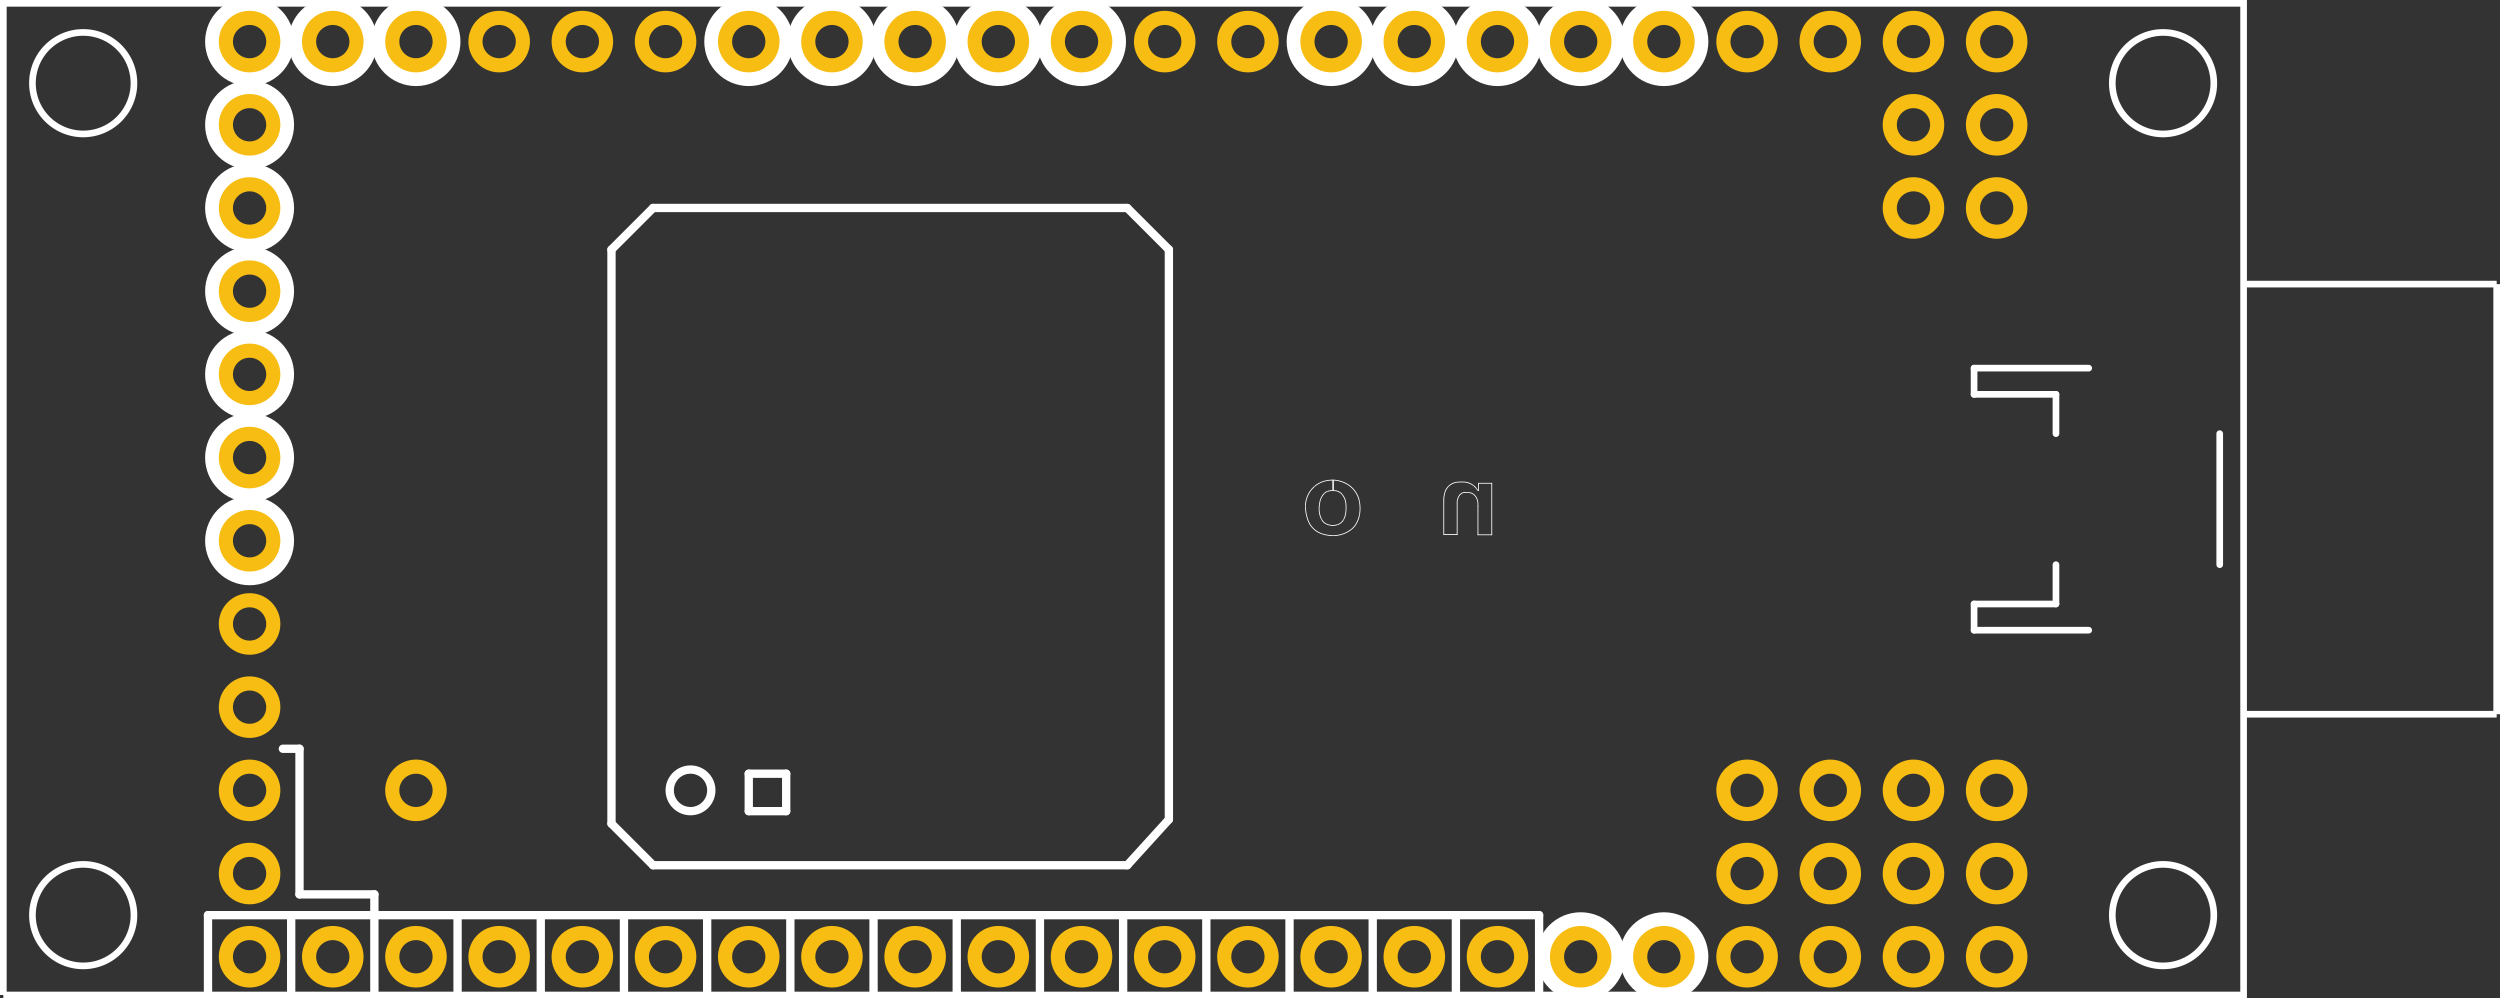<?xml version='1.0' encoding='UTF-8' standalone='no'?>
<!-- Created with Fritzing (http://www.fritzing.org/) -->
<svg xmlns="http://www.w3.org/2000/svg" width="3.005in" x="0in" version="1.2" y="0in" height="1.2in" viewBox="0 0 216.36 86.4" baseProfile="tiny">
 <rect x="0" y="0" width="216.36" height="86.4" fill="#333333" stroke="none"/>
 <desc >Fritzing footprint generated by brd2svg</desc>
 <g  id="silkscreen" stroke-width="0">
  <path  fill="none" stroke="white" stroke-width="0.576" d="M0.288,86.112L194.17,86.112L194.17,0.288L0.288,0.288L0.288,86.112M182.808,7.2a4.392,4.392,0,1,1,8.784,0,4.392,4.392,0,1,1,-8.784,0zM182.808,79.2a4.392,4.392,0,1,1,8.784,0,4.392,4.392,0,1,1,-8.784,0zM2.808,7.2a4.392,4.392,0,1,1,8.784,0,4.392,4.392,0,1,1,-8.784,0zM2.808,79.2a4.392,4.392,0,1,1,8.784,0,4.392,4.392,0,1,1,-8.784,0z"/>
  <line  stroke="white" stroke-linecap="round" y1="79.2" x1="32.4" y2="77.4" stroke-width="0.72" x2="32.4"/>
  <line  stroke="white" stroke-linecap="round" y1="77.4" x1="32.4" y2="77.4" stroke-width="0.72" x2="25.92"/>
  <line  stroke="white" stroke-linecap="round" y1="77.4" x1="25.92" y2="64.8" stroke-width="0.72" x2="25.92"/>
  <line  stroke="white" stroke-linecap="round" y1="64.8" x1="25.92" y2="64.8" stroke-width="0.72" x2="24.48"/>
  <line  stroke="white" stroke-linecap="round" y1="21.6" x1="52.92" y2="71.28" stroke-width="0.72" x2="52.92"/>
  <line  stroke="white" stroke-linecap="round" y1="71.28" x1="52.92" y2="74.88" stroke-width="0.72" x2="56.52"/>
  <line  stroke="white" stroke-linecap="round" y1="74.88" x1="56.52" y2="74.88" stroke-width="0.72" x2="97.56"/>
  <line  stroke="white" stroke-linecap="round" y1="74.88" x1="97.56" y2="70.92" stroke-width="0.72" x2="101.16"/>
  <line  stroke="white" stroke-linecap="round" y1="70.92" x1="101.16" y2="21.6" stroke-width="0.72" x2="101.16"/>
  <line  stroke="white" stroke-linecap="round" y1="21.6" x1="101.16" y2="18" stroke-width="0.72" x2="97.56"/>
  <line  stroke="white" stroke-linecap="round" y1="18" x1="97.56" y2="18" stroke-width="0.72" x2="56.52"/>
  <line  stroke="white" stroke-linecap="round" y1="18" x1="56.52" y2="21.6" stroke-width="0.72" x2="52.92"/>
  <line  stroke="white" stroke-linecap="round" y1="79.2" x1="18" y2="86.4" stroke-width="0.72" x2="18"/>
  <line  stroke="white" stroke-linecap="round" y1="86.4" x1="18" y2="86.4" stroke-width="0.72" x2="25.2"/>
  <line  stroke="white" stroke-linecap="round" y1="79.2" x1="25.2" y2="79.2" stroke-width="0.72" x2="18"/>
  <line  stroke="white" stroke-linecap="round" y1="79.2" x1="25.2" y2="86.4" stroke-width="0.72" x2="25.2"/>
  <line  stroke="white" stroke-linecap="round" y1="86.4" x1="25.2" y2="86.4" stroke-width="0.72" x2="32.4"/>
  <line  stroke="white" stroke-linecap="round" y1="79.2" x1="32.4" y2="79.2" stroke-width="0.72" x2="25.2"/>
  <line  stroke="white" stroke-linecap="round" y1="79.2" x1="32.4" y2="86.4" stroke-width="0.72" x2="32.4"/>
  <line  stroke="white" stroke-linecap="round" y1="86.4" x1="32.4" y2="86.4" stroke-width="0.72" x2="39.6"/>
  <line  stroke="white" stroke-linecap="round" y1="79.2" x1="39.6" y2="79.2" stroke-width="0.72" x2="32.4"/>
  <line  stroke="white" stroke-linecap="round" y1="79.2" x1="39.6" y2="86.4" stroke-width="0.72" x2="39.6"/>
  <line  stroke="white" stroke-linecap="round" y1="86.4" x1="39.6" y2="86.4" stroke-width="0.72" x2="46.8"/>
  <line  stroke="white" stroke-linecap="round" y1="79.2" x1="46.8" y2="79.2" stroke-width="0.72" x2="39.6"/>
  <line  stroke="white" stroke-linecap="round" y1="79.2" x1="46.8" y2="86.4" stroke-width="0.72" x2="46.8"/>
  <line  stroke="white" stroke-linecap="round" y1="86.4" x1="46.8" y2="86.4" stroke-width="0.72" x2="54"/>
  <line  stroke="white" stroke-linecap="round" y1="79.2" x1="54" y2="79.2" stroke-width="0.72" x2="46.8"/>
  <line  stroke="white" stroke-linecap="round" y1="79.2" x1="54" y2="86.4" stroke-width="0.72" x2="54"/>
  <line  stroke="white" stroke-linecap="round" y1="86.4" x1="54" y2="86.4" stroke-width="0.72" x2="61.2"/>
  <line  stroke="white" stroke-linecap="round" y1="79.2" x1="61.2" y2="79.2" stroke-width="0.72" x2="54"/>
  <line  stroke="white" stroke-linecap="round" y1="79.2" x1="61.2" y2="86.4" stroke-width="0.72" x2="61.2"/>
  <line  stroke="white" stroke-linecap="round" y1="86.4" x1="61.2" y2="86.4" stroke-width="0.72" x2="68.4"/>
  <line  stroke="white" stroke-linecap="round" y1="79.2" x1="68.4" y2="79.2" stroke-width="0.72" x2="61.2"/>
  <line  stroke="white" stroke-linecap="round" y1="79.2" x1="68.4" y2="86.4" stroke-width="0.72" x2="68.4"/>
  <line  stroke="white" stroke-linecap="round" y1="86.4" x1="68.4" y2="86.4" stroke-width="0.72" x2="75.6"/>
  <line  stroke="white" stroke-linecap="round" y1="79.2" x1="75.6" y2="79.2" stroke-width="0.72" x2="68.4"/>
  <line  stroke="white" stroke-linecap="round" y1="79.2" x1="75.6" y2="86.4" stroke-width="0.72" x2="75.6"/>
  <line  stroke="white" stroke-linecap="round" y1="86.4" x1="75.6" y2="86.4" stroke-width="0.72" x2="82.8"/>
  <line  stroke="white" stroke-linecap="round" y1="79.2" x1="82.8" y2="79.2" stroke-width="0.72" x2="75.6"/>
  <line  stroke="white" stroke-linecap="round" y1="79.2" x1="82.8" y2="86.4" stroke-width="0.72" x2="82.8"/>
  <line  stroke="white" stroke-linecap="round" y1="86.4" x1="82.8" y2="86.4" stroke-width="0.72" x2="90"/>
  <line  stroke="white" stroke-linecap="round" y1="79.2" x1="90" y2="79.2" stroke-width="0.72" x2="82.8"/>
  <line  stroke="white" stroke-linecap="round" y1="79.2" x1="90" y2="86.4" stroke-width="0.72" x2="90"/>
  <line  stroke="white" stroke-linecap="round" y1="86.4" x1="90" y2="86.4" stroke-width="0.72" x2="97.2"/>
  <line  stroke="white" stroke-linecap="round" y1="79.2" x1="97.2" y2="79.2" stroke-width="0.72" x2="90"/>
  <line  stroke="white" stroke-linecap="round" y1="79.2" x1="97.2" y2="86.4" stroke-width="0.72" x2="97.2"/>
  <line  stroke="white" stroke-linecap="round" y1="86.4" x1="97.2" y2="86.4" stroke-width="0.72" x2="104.4"/>
  <line  stroke="white" stroke-linecap="round" y1="86.4" x1="104.4" y2="79.2" stroke-width="0.72" x2="104.4"/>
  <line  stroke="white" stroke-linecap="round" y1="79.2" x1="104.4" y2="79.2" stroke-width="0.72" x2="97.2"/>
  <line  stroke="white" stroke-linecap="round" y1="86.4" x1="104.4" y2="86.4" stroke-width="0.72" x2="111.6"/>
  <line  stroke="white" stroke-linecap="round" y1="79.2" x1="111.6" y2="79.2" stroke-width="0.72" x2="104.4"/>
  <line  stroke="white" stroke-linecap="round" y1="79.2" x1="111.6" y2="86.4" stroke-width="0.72" x2="111.6"/>
  <line  stroke="white" stroke-linecap="round" y1="86.4" x1="111.6" y2="86.4" stroke-width="0.72" x2="118.8"/>
  <line  stroke="white" stroke-linecap="round" y1="79.2" x1="118.8" y2="79.2" stroke-width="0.72" x2="111.6"/>
  <line  stroke="white" stroke-linecap="round" y1="79.2" x1="118.8" y2="86.4" stroke-width="0.72" x2="118.8"/>
  <line  stroke="white" stroke-linecap="round" y1="86.4" x1="118.8" y2="86.4" stroke-width="0.72" x2="126"/>
  <line  stroke="white" stroke-linecap="round" y1="79.2" x1="126" y2="79.2" stroke-width="0.72" x2="118.8"/>
  <line  stroke="white" stroke-linecap="round" y1="79.2" x1="126" y2="86.4" stroke-width="0.72" x2="126"/>
  <line  stroke="white" stroke-linecap="round" y1="86.4" x1="126" y2="86.4" stroke-width="0.72" x2="133.2"/>
  <line  stroke="white" stroke-linecap="round" y1="86.4" x1="133.2" y2="79.2" stroke-width="0.72" x2="133.2"/>
  <line  stroke="white" stroke-linecap="round" y1="79.2" x1="133.2" y2="79.2" stroke-width="0.72" x2="126"/>
  <line  stroke="white" stroke-linecap="round" y1="66.96" x1="64.8" y2="70.2" stroke-width="0.72" x2="64.8"/>
  <line  stroke="white" stroke-linecap="round" y1="70.2" x1="64.8" y2="70.2" stroke-width="0.72" x2="68.04"/>
  <line  stroke="white" stroke-linecap="round" y1="70.2" x1="68.04" y2="66.96" stroke-width="0.72" x2="68.04"/>
  <line  stroke="white" stroke-linecap="round" y1="66.96" x1="68.04" y2="66.96" stroke-width="0.72" x2="64.8"/>
  <circle  fill="none" cx="144" cy="3.6" stroke="white" r="3.129" stroke-width="1.44"/>
  <circle  fill="none" cx="28.8" cy="3.6" stroke="white" r="3.129" stroke-width="1.44"/>
  <circle  fill="none" cx="21.6" cy="3.6" stroke="white" r="3.129" stroke-width="1.44"/>
  <circle  fill="none" cx="21.6" cy="10.8" stroke="white" r="3.129" stroke-width="1.44"/>
  <circle  fill="none" cx="21.6" cy="18" stroke="white" r="3.129" stroke-width="1.44"/>
  <circle  fill="none" cx="21.6" cy="25.2" stroke="white" r="3.129" stroke-width="1.44"/>
  <circle  fill="none" cx="21.6" cy="32.4" stroke="white" r="3.129" stroke-width="1.44"/>
  <circle  fill="none" cx="21.6" cy="39.6" stroke="white" r="3.129" stroke-width="1.44"/>
  <circle  fill="none" cx="21.6" cy="46.8" stroke="white" r="3.129" stroke-width="1.44"/>
  <circle  fill="none" cx="36" cy="3.6" stroke="white" r="3.129" stroke-width="1.44"/>
  <circle  fill="none" cx="115.2" cy="3.6" stroke="white" r="3.129" stroke-width="1.44"/>
  <circle  fill="none" cx="93.6" cy="3.6" stroke="white" r="3.129" stroke-width="1.44"/>
  <circle  fill="none" cx="86.4" cy="3.6" stroke="white" r="3.129" stroke-width="1.44"/>
  <circle  fill="none" cx="79.2" cy="3.6" stroke="white" r="3.129" stroke-width="1.44"/>
  <circle  fill="none" cx="72" cy="3.6" stroke="white" r="3.129" stroke-width="1.44"/>
  <circle  fill="none" cx="64.8" cy="3.6" stroke="white" r="3.129" stroke-width="1.44"/>
  <circle  fill="none" cx="122.4" cy="3.6" stroke="white" r="3.129" stroke-width="1.44"/>
  <circle  fill="none" cx="129.6" cy="3.6" stroke="white" r="3.129" stroke-width="1.44"/>
  <circle  fill="none" cx="136.8" cy="3.6" stroke="white" r="3.129" stroke-width="1.44"/>
  <circle  fill="none" cx="144" cy="82.8" stroke="white" r="3.129" stroke-width="1.44"/>
  <circle  fill="none" cx="136.8" cy="82.8" stroke="white" r="3.129" stroke-width="1.44"/>
  <circle  fill="none" cx="59.76" cy="68.4" stroke="white" r="1.8" stroke-width="0.72"/>
  <g  stroke-width="0">
   <title >element:IC1</title>
   <g  stroke-width="0">
    <title >package:SOT223</title>
   </g>
  </g>
  <g  stroke-width="0">
   <title >element:JP1</title>
   <g  stroke-width="0">
    <title >package:1X19</title>
   </g>
  </g>
  <g  stroke-width="0">
   <title >element:JP2</title>
   <g  stroke-width="0">
    <title >package:1X03</title>
   </g>
  </g>
  <g  stroke-width="0">
   <title >element:JP3</title>
   <g  stroke-width="0">
    <title >package:1X03</title>
   </g>
  </g>
  <g  stroke-width="0">
   <title >element:JP4</title>
   <g  stroke-width="0">
    <title >package:1X03</title>
   </g>
  </g>
  <g  stroke-width="0">
   <title >element:JP5</title>
   <g  stroke-width="0">
    <title >package:1X03</title>
   </g>
  </g>
  <g  stroke-width="0">
   <title >element:JP6</title>
   <g  stroke-width="0">
    <title >package:1X03</title>
   </g>
  </g>
  <g  stroke-width="0">
   <title >element:JP8</title>
   <g  stroke-width="0">
    <title >package:SFE-NEW-WEBLOGO</title>
    <line  stroke="white" stroke-linecap="round" y1="46.282" x1="129.103" y2="41.825" stroke-width="0.072" x2="129.103"/>
    <line  stroke="white" stroke-linecap="round" y1="41.825" x1="129.103" y2="41.825" stroke-width="0.072" x2="127.958"/>
    <line  stroke="white" stroke-linecap="round" y1="41.825" x1="127.958" y2="42.451" stroke-width="0.072" x2="127.958"/>
    <line  stroke="white" stroke-linecap="round" y1="42.451" x1="127.958" y2="42.451" stroke-width="0.072" x2="127.937"/>
    <path  fill="none" stroke="white" stroke-width="0.072" d="M127.886,42.429A0.07,0.07,0,0,0,127.937,42.451"/>
    <path  fill="none" stroke="white" stroke-width="0.072" d="M127.85,42.386A0.422,0.422,0,0,0,127.886,42.429"/>
    <path  fill="none" stroke="white" stroke-width="0.072" d="M127.85,42.386A15.263,15.263,0,0,0,127.771,42.279"/>
    <path  fill="none" stroke="white" stroke-width="0.072" d="M127.771,42.279A1.329,1.329,0,0,0,127.526,42.026"/>
    <path  fill="none" stroke="white" stroke-width="0.072" d="M127.526,42.026A1.447,1.447,0,0,0,126.691,41.717"/>
    <path  fill="none" stroke="white" stroke-width="0.072" d="M126.691,41.717A4.253,4.253,0,0,0,126.122,41.731"/>
    <path  fill="none" stroke="white" stroke-width="0.072" d="M126.122,41.731A1.234,1.234,0,0,0,125.366,42.084"/>
    <path  fill="none" stroke="white" stroke-width="0.072" d="M125.366,42.084A1.261,1.261,0,0,0,125.042,42.631"/>
    <path  fill="none" stroke="white" stroke-width="0.072" d="M125.042,42.631A2.409,2.409,0,0,0,124.949,43.265"/>
    <line  stroke="white" stroke-linecap="round" y1="43.265" x1="124.949" y2="46.253" stroke-width="0.072" x2="124.949"/>
    <line  stroke="white" stroke-linecap="round" y1="46.253" x1="124.949" y2="46.253" stroke-width="0.072" x2="126.108"/>
    <line  stroke="white" stroke-linecap="round" y1="46.253" x1="126.108" y2="43.517" stroke-width="0.072" x2="126.108"/>
    <path  fill="none" stroke="white" stroke-width="0.072" d="M126.274,42.919A1.162,1.162,0,0,0,126.108,43.517"/>
    <path  fill="none" stroke="white" stroke-width="0.072" d="M126.605,42.645A0.643,0.643,0,0,0,126.274,42.919"/>
    <path  fill="none" stroke="white" stroke-width="0.072" d="M126.792,42.617A0.482,0.482,0,0,0,126.605,42.645"/>
    <path  fill="none" stroke="white" stroke-width="0.072" d="M126.792,42.617A128.104,128.104,0,0,0,127.109,42.631"/>
    <path  fill="none" stroke="white" stroke-width="0.072" d="M127.562,42.811A0.743,0.743,0,0,0,127.109,42.631"/>
    <path  fill="none" stroke="white" stroke-width="0.072" d="M127.822,43.178A0.929,0.929,0,0,0,127.562,42.811"/>
    <path  fill="none" stroke="white" stroke-width="0.072" d="M127.908,43.625A1.281,1.281,0,0,0,127.822,43.178"/>
    <path  fill="none" stroke="white" stroke-width="0.072" d="M127.908,43.819A7.576,7.576,0,0,0,127.908,43.625"/>
    <line  stroke="white" stroke-linecap="round" y1="43.819" x1="127.908" y2="46.282" stroke-width="0.072" x2="127.908"/>
    <line  stroke="white" stroke-linecap="round" y1="46.282" x1="127.908" y2="46.282" stroke-width="0.072" x2="129.103"/>
    <line  stroke="white" stroke-linecap="round" y1="41.551" x1="115.402" y2="42.465" stroke-width="0.072" x2="115.402"/>
    <line  stroke="white" stroke-linecap="round" y1="42.465" x1="115.402" y2="42.465" stroke-width="0.072" x2="115.466"/>
    <path  fill="none" stroke="white" stroke-width="0.072" d="M116.172,42.811A0.893,0.893,0,0,0,115.466,42.465"/>
    <path  fill="none" stroke="white" stroke-width="0.072" d="M116.482,43.617A1.493,1.493,0,0,0,116.172,42.811"/>
    <path  fill="none" stroke="white" stroke-width="0.072" d="M116.474,44.316A4.206,4.206,0,0,0,116.482,43.617"/>
    <path  fill="none" stroke="white" stroke-width="0.072" d="M116.28,44.964A1.717,1.717,0,0,0,116.474,44.316"/>
    <path  fill="none" stroke="white" stroke-width="0.072" d="M115.747,45.41A0.929,0.929,0,0,0,116.28,44.964"/>
    <path  fill="none" stroke="white" stroke-width="0.072" d="M114.797,45.353A1.3,1.3,0,0,0,115.747,45.41"/>
    <path  fill="none" stroke="white" stroke-width="0.072" d="M114.386,44.964A0.889,0.889,0,0,0,114.797,45.353"/>
    <path  fill="none" stroke="white" stroke-width="0.072" d="M114.163,44.086A1.909,1.909,0,0,0,114.386,44.964"/>
    <path  fill="none" stroke="white" stroke-width="0.072" d="M114.242,43.373A2.988,2.988,0,0,0,114.163,44.086"/>
    <path  fill="none" stroke="white" stroke-width="0.072" d="M114.602,42.711A1.43,1.43,0,0,0,114.242,43.373"/>
    <path  fill="none" stroke="white" stroke-width="0.072" d="M114.898,42.523A0.734,0.734,0,0,0,114.602,42.711"/>
    <path  fill="none" stroke="white" stroke-width="0.072" d="M115.344,42.451A1.375,1.375,0,0,0,114.898,42.523"/>
    <line  stroke="white" stroke-linecap="round" y1="42.451" x1="115.344" y2="41.551" stroke-width="0.072" x2="115.344"/>
    <line  stroke="white" stroke-linecap="round" y1="41.551" x1="115.344" y2="41.551" stroke-width="0.072" x2="115.301"/>
    <path  fill="none" stroke="white" stroke-width="0.072" d="M115.301,41.551A2.57,2.57,0,0,0,114.667,41.63"/>
    <path  fill="none" stroke="white" stroke-width="0.072" d="M114.667,41.63A2.214,2.214,0,0,0,113.76,42.105"/>
    <path  fill="none" stroke="white" stroke-width="0.072" d="M113.76,42.105A2.262,2.262,0,0,0,112.982,43.834"/>
    <path  fill="none" stroke="white" stroke-width="0.072" d="M112.982,43.834A3.497,3.497,0,0,0,113.227,45.087"/>
    <path  fill="none" stroke="white" stroke-width="0.072" d="M113.227,45.087A1.905,1.905,0,0,0,114.401,46.195"/>
    <path  fill="none" stroke="white" stroke-width="0.072" d="M114.401,46.195A3.139,3.139,0,0,0,115.423,46.353"/>
    <path  fill="none" stroke="white" stroke-width="0.072" d="M115.423,46.353A2.511,2.511,0,0,0,116.986,45.785"/>
    <path  fill="none" stroke="white" stroke-width="0.072" d="M116.986,45.785A1.646,1.646,0,0,0,117.353,45.36"/>
    <path  fill="none" stroke="white" stroke-width="0.072" d="M117.353,45.36A2.386,2.386,0,0,0,117.662,44.517"/>
    <path  fill="none" stroke="white" stroke-width="0.072" d="M117.662,44.517A3.218,3.218,0,0,0,117.655,43.431"/>
    <path  fill="none" stroke="white" stroke-width="0.072" d="M117.655,43.431A2.229,2.229,0,0,0,116.597,41.904"/>
    <path  fill="none" stroke="white" stroke-width="0.072" d="M116.597,41.904A2.54,2.54,0,0,0,115.402,41.551"/>
    <g  stroke-width="0">
     <title >polygon</title>
     <path  fill="white" stroke="none" stroke-linecap="round" stroke-width="0" d="M159.444,44.856L159.437,44.957M159.437,44.957L159.408,45.123M159.408,45.123L159.286,45.483M159.286,45.483L159.198,45.651M159.198,45.651L159.079,45.8M159.079,45.8L158.933,45.922M158.933,45.922L158.594,46.138M158.594,46.138L158.352,46.25M158.352,46.25L158.09,46.31M158.09,46.31L157.363,46.361M157.363,46.361L156.987,46.348M156.987,46.348L156.614,46.296M156.614,46.296L156.331,46.216M156.331,46.216L156.066,46.088M156.066,46.088L155.827,45.916M155.827,45.916L155.621,45.706M155.621,45.706L155.514,45.546M155.514,45.546L155.438,45.368M155.438,45.368L155.398,45.18M155.398,45.18L155.376,44.885M155.376,44.885L155.403,44.586M155.403,44.586L155.498,44.301M155.498,44.301L155.57,44.185M155.57,44.185L155.664,44.086M155.664,44.086L155.86,43.941M155.86,43.941L156.074,43.827M156.074,43.827L156.544,43.654M156.544,43.654L157.032,43.545M157.032,43.545L157.608,43.431M157.608,43.431L157.827,43.351M157.827,43.351L158.026,43.229M158.026,43.229L158.113,43.139M158.113,43.139L158.17,43.027M158.17,43.027L158.19,42.912M158.19,42.912L158.175,42.795M158.175,42.795L158.126,42.689M158.126,42.689L158.054,42.606M158.054,42.606L157.961,42.545M157.961,42.545L157.834,42.498M157.834,42.498L157.702,42.473M157.702,42.473L157.457,42.46M157.457,42.46L157.212,42.473M157.212,42.473L157.066,42.502M157.066,42.502L156.927,42.558M156.927,42.558L156.802,42.639M156.802,42.639L156.718,42.718M156.718,42.718L156.653,42.813M156.653,42.813L156.607,42.919M156.607,42.919L156.591,42.994M156.591,42.994L156.586,43.071M156.586,43.071L155.484,43.071M155.484,43.071L155.506,42.869M155.506,42.869L156.089,42.502M156.089,42.502L157.378,42.127M157.378,42.127L158.566,42.437M158.566,42.437L158.414,43.301M158.414,43.301L157.169,44.042M157.169,44.042L155.966,44.697M155.966,44.697L156.276,45.619M156.276,45.619L157.392,45.871M157.392,45.871L159.444,44.856M158.153,46.296L156.614,46.296M158.408,46.224L156.36,46.224M158.563,46.152L156.199,46.152M158.685,46.08L156.055,46.08M158.797,46.008L155.955,46.008M158.91,45.936L155.855,45.936M159.002,45.864L157.406,45.864M157.36,45.864L155.776,45.864M159.085,45.792L157.552,45.792M157.041,45.792L155.706,45.792M159.143,45.72L157.697,45.72M156.722,45.72L155.635,45.72M159.2,45.648L157.843,45.648M156.404,45.648L155.583,45.648M159.237,45.576L157.988,45.576M156.262,45.576L155.534,45.576M159.275,45.504L158.134,45.504M156.237,45.504L155.496,45.504M159.303,45.432L158.28,45.432M156.213,45.432L155.465,45.432M159.327,45.36L158.425,45.36M156.189,45.36L155.436,45.36M159.352,45.288L158.571,45.288M156.164,45.288L155.421,45.288M159.376,45.216L158.716,45.216M156.141,45.216L155.406,45.216M159.401,45.144L158.862,45.144M156.116,45.144L155.395,45.144M159.417,45.072L159.007,45.072M156.092,45.072L155.39,45.072M159.43,45L159.153,45M156.068,45L155.385,45M159.439,44.928L159.299,44.928M156.044,44.928L155.38,44.928M156.02,44.856L155.379,44.856M155.995,44.784L155.385,44.784M155.971,44.712L155.391,44.712M156.072,44.64L155.398,44.64M156.204,44.568L155.408,44.568M156.336,44.496L155.433,44.496M156.469,44.424L155.457,44.424M156.601,44.352L155.481,44.352M156.733,44.28L155.511,44.28M156.866,44.208L155.555,44.208M156.997,44.136L155.616,44.136M157.129,44.064L155.694,44.064M157.254,43.992L155.791,43.992M157.375,43.92L155.899,43.92M157.496,43.848L156.034,43.848M157.617,43.776L156.211,43.776M157.738,43.704L156.406,43.704M157.859,43.632L156.641,43.632M157.98,43.56L156.966,43.56M158.1,43.488L157.32,43.488M158.221,43.416L157.648,43.416M158.342,43.344L157.838,43.344M158.419,43.272L157.956,43.272M158.432,43.2L158.054,43.2M158.445,43.128L158.118,43.128M158.458,43.056L158.154,43.056M156.586,43.056L155.485,43.056M158.47,42.984L158.177,42.984M156.593,42.984L155.493,42.984M158.483,42.912L158.19,42.912M156.61,42.912L155.501,42.912M158.495,42.84L158.181,42.84M156.641,42.84L155.551,42.84M158.508,42.768L158.162,42.768M156.684,42.768L155.665,42.768M158.52,42.696L158.13,42.696M156.742,42.696L155.78,42.696M158.533,42.624L158.07,42.624M156.824,42.624L155.894,42.624M158.545,42.552L157.972,42.552M156.942,42.552L156.009,42.552M158.558,42.48L157.739,42.48M157.177,42.48L156.163,42.48M158.455,42.408L156.411,42.408M158.178,42.336L156.658,42.336M157.902,42.264L156.906,42.264M157.627,42.192L157.154,42.192"/>
    </g>
    <g  stroke-width="0">
     <title >polygon</title>
     <path  fill="white" stroke="none" stroke-linecap="round" stroke-width="0" d="M155.506,42.847L155.563,42.689M155.563,42.689L155.664,42.465M155.664,42.465L155.745,42.34M155.745,42.34L155.844,42.228M155.844,42.228L156.116,42.013M156.116,42.013L156.427,41.861M156.427,41.861L156.81,41.756M156.81,41.756L157.205,41.717M157.205,41.717L157.716,41.717M157.716,41.717L158.121,41.761M158.121,41.761L158.512,41.877M158.512,41.877L158.875,42.062M158.875,42.062L159.01,42.167M159.01,42.167L159.121,42.296M159.121,42.296L159.206,42.444M159.206,42.444L159.308,42.751M159.308,42.751L159.345,43.072M159.345,43.072L159.314,43.395M159.314,43.395L159.272,43.533M159.272,43.533L159.201,43.66M159.201,43.66L159.106,43.769M159.106,43.769L158.914,43.921M158.914,43.921L158.701,44.042M158.701,44.042L158.472,44.129M158.472,44.129L157.442,44.373M157.442,44.373L157.107,44.461M157.107,44.461L156.787,44.597M156.787,44.597L156.685,44.667M156.685,44.667L156.604,44.76M156.604,44.76L156.549,44.871M156.549,44.871L156.523,44.992M156.523,44.992L156.528,45.115M156.528,45.115L156.564,45.233M156.564,45.233L156.627,45.339M156.627,45.339L156.715,45.425M156.715,45.425L156.867,45.517M156.867,45.517L157.036,45.576M157.036,45.576L157.212,45.597M157.212,45.597L157.594,45.597M157.594,45.597L157.759,45.576M157.759,45.576L157.933,45.512M157.933,45.512L158.089,45.412M158.089,45.412L158.22,45.281M158.22,45.281L158.297,45.156M158.297,45.156L158.341,45.017M158.341,45.017L158.35,44.87M158.35,44.87L158.35,44.856M158.35,44.856L159.444,44.856M159.444,44.856L157.421,45.922M157.421,45.922L156.254,45.663M156.254,45.663L155.938,44.719M155.938,44.719L155.988,44.618M155.988,44.618L158.328,43.258M158.328,43.258L158.465,42.48M158.465,42.48L157.392,42.156M157.392,42.156L156.197,42.538M156.197,42.538L155.642,42.948M155.642,42.948L155.506,42.847M157.53,45.864L157.162,45.864M157.667,45.792L156.838,45.792M157.804,45.72L156.514,45.72M157.941,45.648L156.249,45.648M158.077,45.576L157.759,45.576M157.038,45.576L156.226,45.576M158.214,45.504L157.945,45.504M156.846,45.504L156.201,45.504M158.35,45.432L158.058,45.432M156.727,45.432L156.177,45.432M158.487,45.36L158.141,45.36M156.649,45.36L156.153,45.36M158.624,45.288L158.213,45.288M156.597,45.288L156.129,45.288M158.761,45.216L158.26,45.216M156.558,45.216L156.105,45.216M158.898,45.144L158.301,45.144M156.537,45.144L156.08,45.144M159.034,45.072L158.323,45.072M156.526,45.072L156.056,45.072M159.17,45L158.342,45M156.523,45L156.032,45M159.307,44.928L158.346,44.928M156.537,44.928L156.008,44.928M156.556,44.856L155.984,44.856M156.592,44.784L155.959,44.784M156.646,44.712L155.941,44.712M156.725,44.64L155.977,44.64M156.855,44.568L156.074,44.568M157.025,44.496L156.198,44.496M157.249,44.424L156.322,44.424M157.533,44.352L156.446,44.352M157.836,44.28L156.57,44.28M158.139,44.208L156.694,44.208M158.442,44.136L156.817,44.136M158.644,44.064L156.941,44.064M158.79,43.992L157.065,43.992M158.916,43.92L157.189,43.92M159.006,43.848L157.313,43.848M159.097,43.776L157.437,43.776M159.162,43.704L157.56,43.704M159.216,43.632L157.684,43.632M159.257,43.56L157.808,43.56M159.286,43.488L157.932,43.488M159.308,43.416L158.055,43.416M159.319,43.344L158.179,43.344M159.326,43.272L158.303,43.272M159.333,43.2L158.338,43.2M159.34,43.128L158.35,43.128M159.342,43.056L158.363,43.056M159.335,42.984L158.376,42.984M159.326,42.912L158.388,42.912M155.691,42.912L155.593,42.912M159.318,42.84L158.401,42.84M155.789,42.84L155.508,42.84M159.309,42.768L158.414,42.768M155.886,42.768L155.534,42.768M159.289,42.696L158.427,42.696M155.983,42.696L155.56,42.696M159.265,42.624L158.44,42.624M156.08,42.624L155.592,42.624M159.242,42.552L158.452,42.552M156.177,42.552L155.625,42.552M159.218,42.48L158.465,42.48M156.378,42.48L155.658,42.48M159.186,42.408L158.226,42.408M156.603,42.408L155.701,42.408M159.144,42.336L157.988,42.336M156.828,42.336L155.748,42.336M159.093,42.264L157.75,42.264M157.054,42.264L155.812,42.264M159.031,42.192L157.512,42.192M157.28,42.192L155.889,42.192M158.949,42.12L155.981,42.12M158.846,42.048L156.072,42.048M158.705,41.976L156.192,41.976M158.564,41.904L156.339,41.904M158.36,41.832L156.533,41.832M158.113,41.76L156.797,41.76"/>
    </g>
    <g  stroke-width="0">
     <title >polygon</title>
     <path  fill="white" stroke="none" stroke-linecap="round" stroke-width="0" d="M153.684,41.81L153.691,42.379M153.691,42.379L153.67,42.401M153.67,42.401L153.655,42.408M153.655,42.408L153.59,42.336M153.59,42.336L153.338,42.062M153.338,42.062L153.241,41.977M153.241,41.977L153.13,41.911M153.13,41.911L152.755,41.76M152.755,41.76L152.618,41.731M152.618,41.731L152.057,41.724M152.057,41.724L151.749,41.776M151.749,41.776L151.459,41.889M151.459,41.889L151.204,42.043M151.204,42.043L150.97,42.228M150.97,42.228L150.746,42.48M150.746,42.48L150.581,42.775M150.581,42.775L150.39,43.374M150.39,43.374L150.31,43.998M150.31,43.998L150.343,44.626M150.343,44.626L150.435,45.016M150.435,45.016L150.592,45.384M150.592,45.384L150.811,45.72M150.811,45.72L150.998,45.92M150.998,45.92L151.215,46.086M151.215,46.086L151.458,46.213M151.458,46.213L151.718,46.296M151.718,46.296L152.063,46.35M152.063,46.35L152.41,46.354M152.41,46.354L152.755,46.31M152.755,46.31L152.994,46.235M152.994,46.235L153.212,46.111M153.212,46.111L153.4,45.944M153.4,45.944L153.547,45.742M153.547,45.742L153.547,44.899M153.547,44.899L153.526,44.877M153.526,44.877L153.526,44.892M153.526,44.892L153.52,44.919M153.52,44.919L153.504,44.943M153.504,44.943L153.49,44.964M153.49,44.964L153.402,45.128M153.402,45.128L153.28,45.267M153.28,45.267L153.13,45.374M153.13,45.374L152.931,45.46M152.931,45.46L152.719,45.504M152.719,45.504L152.454,45.506M152.454,45.506L152.194,45.453M152.194,45.453L151.976,45.354M151.976,45.354L151.792,45.202M151.792,45.202L151.652,45.008M151.652,45.008L151.567,44.784M151.567,44.784L151.48,44.226M151.48,44.226L151.481,43.661M151.481,43.661L151.536,43.379M151.536,43.379L151.654,43.116M151.654,43.116L151.828,42.887M151.828,42.887L152.05,42.703M152.05,42.703L152.198,42.626M152.198,42.626L152.358,42.58M152.358,42.58L152.525,42.566M152.525,42.566L152.834,42.581M152.834,42.581L152.947,42.604M152.947,42.604L153.05,42.653M153.05,42.653L153.258,42.815M153.258,42.815L153.432,43.013M153.432,43.013L153.553,43.219M153.553,43.219L153.631,43.445M153.631,43.445L153.662,43.682M153.662,43.682L153.655,44.41M153.655,44.41L153.619,44.633M153.619,44.633L153.554,44.827M153.554,44.827L153.554,44.838M153.554,44.838L153.557,44.847M153.557,44.847L153.565,44.854M153.565,44.854L153.576,44.856M153.576,44.856L153.612,44.856M153.612,44.856L153.612,45.734M153.612,45.734L153.612,48.91M153.612,48.91L154.786,47.851M154.786,47.851L154.786,42.041M154.786,42.041L154.786,42.019M154.786,42.019L153.684,41.81M153.636,48.888L153.612,48.888M153.716,48.816L153.612,48.816M153.796,48.744L153.612,48.744M153.876,48.672L153.612,48.672M153.955,48.6L153.612,48.6M154.035,48.528L153.612,48.528M154.115,48.456L153.612,48.456M154.194,48.384L153.612,48.384M154.274,48.312L153.612,48.312M154.354,48.24L153.612,48.24M154.434,48.168L153.612,48.168M154.514,48.096L153.612,48.096M154.593,48.024L153.612,48.024M154.673,47.952L153.612,47.952M154.753,47.88L153.612,47.88M154.786,47.808L153.612,47.808M154.786,47.736L153.612,47.736M154.786,47.664L153.612,47.664M154.786,47.592L153.612,47.592M154.786,47.52L153.612,47.52M154.786,47.448L153.612,47.448M154.786,47.376L153.612,47.376M154.786,47.304L153.612,47.304M154.786,47.232L153.612,47.232M154.786,47.16L153.612,47.16M154.786,47.088L153.612,47.088M154.786,47.016L153.612,47.016M154.786,46.944L153.612,46.944M154.786,46.872L153.612,46.872M154.786,46.8L153.612,46.8M154.786,46.728L153.612,46.728M154.786,46.656L153.612,46.656M154.786,46.584L153.612,46.584M154.786,46.512L153.612,46.512M154.786,46.44L153.612,46.44M154.786,46.368L153.612,46.368M154.786,46.296L153.612,46.296M152.801,46.296L151.718,46.296M154.786,46.224L153.612,46.224M153.014,46.224L151.493,46.224M154.786,46.152L153.612,46.152M153.141,46.152L151.342,46.152M154.786,46.08L153.612,46.08M153.248,46.08L151.207,46.08M154.786,46.008L153.612,46.008M153.328,46.008L151.113,46.008M154.786,45.936L153.612,45.936M153.405,45.936L151.018,45.936M154.786,45.864L153.612,45.864M153.458,45.864L150.945,45.864M154.786,45.792L153.612,45.792M153.51,45.792L150.878,45.792M154.786,45.72L153.612,45.72M153.547,45.72L150.811,45.72M154.786,45.648L153.612,45.648M153.547,45.648L150.764,45.648M154.786,45.576L153.612,45.576M153.547,45.576L150.717,45.576M154.786,45.504L153.612,45.504M153.547,45.504L152.719,45.504M152.446,45.504L150.67,45.504M154.786,45.432L153.612,45.432M153.547,45.432L152.996,45.432M152.147,45.432L150.623,45.432M154.786,45.36L153.612,45.36M153.547,45.36L153.15,45.36M151.989,45.36L150.582,45.36M154.786,45.288L153.612,45.288M153.547,45.288L153.251,45.288M151.896,45.288L150.551,45.288M154.786,45.216L153.612,45.216M153.547,45.216L153.325,45.216M151.809,45.216L150.52,45.216M154.786,45.144L153.612,45.144M153.547,45.144L153.388,45.144M151.75,45.144L150.489,45.144M154.786,45.072L153.612,45.072M153.547,45.072L153.432,45.072M151.699,45.072L150.458,45.072M154.786,45L153.612,45M153.547,45L153.471,45M151.649,45L150.431,45M154.786,44.928L153.612,44.928M153.547,44.928L153.514,44.928M151.622,44.928L150.414,44.928M154.786,44.856L153.576,44.856M151.595,44.856L150.397,44.856M154.786,44.784L153.569,44.784M151.567,44.784L150.38,44.784M154.786,44.712L153.593,44.712M151.556,44.712L150.363,44.712M154.786,44.64L153.617,44.64M151.545,44.64L150.346,44.64M154.786,44.568L153.629,44.568M151.533,44.568L150.34,44.568M154.786,44.496L153.642,44.496M151.523,44.496L150.336,44.496M154.786,44.424L153.653,44.424M151.511,44.424L150.332,44.424M154.786,44.352L153.656,44.352M151.5,44.352L150.329,44.352M154.786,44.28L153.657,44.28M151.488,44.28L150.324,44.28M154.786,44.208L153.657,44.208M151.48,44.208L150.321,44.208M154.786,44.136L153.658,44.136M151.48,44.136L150.317,44.136M154.786,44.064L153.659,44.064M151.48,44.064L150.314,44.064M154.786,43.992L153.66,43.992M151.48,43.992L150.311,43.992M154.786,43.92L153.66,43.92M151.48,43.92L150.32,43.92M154.786,43.848L153.661,43.848M151.48,43.848L150.33,43.848M154.786,43.776L153.662,43.776M151.481,43.776L150.339,43.776M154.786,43.704L153.662,43.704M151.481,43.704L150.348,43.704M154.786,43.632L153.656,43.632M151.487,43.632L150.357,43.632M154.786,43.56L153.646,43.56M151.501,43.56L150.366,43.56M154.786,43.488L153.636,43.488M151.515,43.488L150.376,43.488M154.786,43.416L153.621,43.416M151.529,43.416L150.385,43.416M154.786,43.344L153.595,43.344M151.552,43.344L150.399,43.344M154.786,43.272L153.571,43.272M151.584,43.272L150.422,43.272M154.786,43.2L153.541,43.2M151.616,43.2L150.445,43.2M154.786,43.128L153.499,43.128M151.649,43.128L150.468,43.128M154.786,43.056L153.457,43.056M151.7,43.056L150.492,43.056M154.786,42.984L153.407,42.984M151.754,42.984L150.515,42.984M154.786,42.912L153.343,42.912M151.809,42.912L150.538,42.912M154.786,42.84L153.28,42.84M151.885,42.84L150.56,42.84M154.786,42.768L153.197,42.768M151.971,42.768L150.585,42.768M154.786,42.696L153.105,42.696M152.063,42.696L150.625,42.696M154.786,42.624L152.99,42.624M152.205,42.624L150.665,42.624M154.786,42.552L150.705,42.552M154.786,42.48L150.746,42.48M154.786,42.408L153.655,42.408M153.655,42.408L150.81,42.408M154.786,42.336L153.69,42.336M153.59,42.336L150.874,42.336M154.786,42.264L153.689,42.264M153.524,42.264L150.938,42.264M154.786,42.192L153.688,42.192M153.458,42.192L151.015,42.192M154.786,42.12L153.688,42.12M153.392,42.12L151.106,42.12M154.786,42.048L153.687,42.048M153.322,42.048L151.197,42.048M154.558,41.976L153.686,41.976M153.239,41.976L151.315,41.976M154.178,41.904L153.685,41.904M153.112,41.904L151.435,41.904M153.798,41.832L153.684,41.832M152.934,41.832L151.607,41.832M152.755,41.76L151.845,41.76"/>
    </g>
    <g  stroke-width="0">
     <title >polygon</title>
     <path  fill="white" stroke="none" stroke-linecap="round" stroke-width="0" d="M137.491,35.41L137.628,35.388M137.628,35.388L137.894,35.367M137.894,35.367L138.161,35.388M138.161,35.388L138.359,35.44M138.359,35.44L138.542,35.531M138.542,35.531L138.704,35.657M138.704,35.657L138.838,35.813M138.838,35.813L138.951,36.02M138.951,36.02L139.02,36.247M139.02,36.247L139.039,36.483M139.039,36.483L139.039,40.781M139.039,40.781L137.657,39.225M137.657,39.225L137.411,39M137.411,39L137.124,38.83M137.124,38.83L137.019,38.791M137.019,38.791L136.908,38.772M136.908,38.772L136.26,38.772M136.26,38.772L135.873,38.737M135.873,38.737L135.5,38.633M135.5,38.633L135.151,38.462M135.151,38.462L134.823,38.231M134.823,38.231L134.531,37.955M134.531,37.955L134.28,37.642M134.28,37.642L134.011,37.165M134.011,37.165L133.834,36.648M133.834,36.648L133.752,36.107M133.752,36.107L133.769,35.561M133.769,35.561L133.828,35.266M133.828,35.266L133.929,34.983M133.929,34.983L134.071,34.718M134.071,34.718L134.328,34.396M134.328,34.396L134.647,34.135M134.647,34.135L134.647,34.387M134.647,34.387L134.653,34.428M134.653,34.428L134.669,34.467M134.669,34.467L134.753,34.571M134.753,34.571L134.863,34.647M134.863,34.647L134.921,34.668M134.921,34.668L135.083,34.686M135.083,34.686L135.243,34.656M135.243,34.656L135.389,34.581M135.389,34.581L135.648,34.395M135.648,34.395L135.768,34.291M135.768,34.291L135.871,34.171M135.871,34.171L135.954,34.036M135.954,34.036L136.015,33.891M136.015,33.891L136.033,33.798M136.033,33.798L136.03,33.703M136.03,33.703L135.983,33.547M135.983,33.547L135.896,33.409M135.896,33.409L135.778,33.297M135.778,33.297L135.634,33.221M135.634,33.221L135.488,33.18M135.488,33.18L135.338,33.163M135.338,33.163L135.166,33.163M135.166,33.163L135.166,33.163M135.166,33.163L135.173,33.156M135.173,33.156L135.296,33.06M135.296,33.06L135.439,32.998M135.439,32.998L135.54,32.955M135.54,32.955L135.605,32.925M135.605,32.925L135.854,32.864M135.854,32.864L136.109,32.839M136.109,32.839L136.355,32.858M136.355,32.858L136.593,32.924M136.593,32.924L136.814,33.033M136.814,33.033L137.035,33.192M137.035,33.192L137.232,33.379M137.232,33.379L137.354,33.55M137.354,33.55L137.43,33.746M137.43,33.746L137.454,33.955M137.454,33.955L137.426,34.164M137.426,34.164L137.347,34.358M137.347,34.358L137.011,34.857M137.011,34.857L136.598,35.294M136.598,35.294L136.49,35.422M136.49,35.422L136.418,35.573M136.418,35.573L136.387,35.737M136.387,35.737L136.4,35.904M136.4,35.904L136.456,36.062M136.456,36.062L136.551,36.2M136.551,36.2L136.678,36.309M136.678,36.309L136.837,36.396M136.837,36.396L137.01,36.454M137.01,36.454L137.189,36.483M137.189,36.483L137.398,36.472M137.398,36.472L137.599,36.411M137.599,36.411L137.779,36.303M137.779,36.303L137.874,36.202M137.874,36.202L137.938,36.079M137.938,36.079L137.966,35.953M137.966,35.953L137.966,35.824M137.966,35.824L137.938,35.697M137.938,35.697L137.912,35.649M137.912,35.649L137.873,35.611M137.873,35.611L137.635,35.438M137.635,35.438L137.591,35.415M137.591,35.415L137.542,35.405M137.542,35.405L137.491,35.41M139.039,40.752L139.013,40.752M139.039,40.68L138.949,40.68M139.039,40.608L138.885,40.608M139.039,40.536L138.822,40.536M139.039,40.464L138.758,40.464M139.039,40.392L138.694,40.392M139.039,40.32L138.63,40.32M139.039,40.248L138.565,40.248M139.039,40.176L138.501,40.176M139.039,40.104L138.437,40.104M139.039,40.032L138.374,40.032M139.039,39.96L138.31,39.96M139.039,39.888L138.246,39.888M139.039,39.816L138.182,39.816M139.039,39.744L138.118,39.744M139.039,39.672L138.054,39.672M139.039,39.6L137.989,39.6M139.039,39.528L137.926,39.528M139.039,39.456L137.862,39.456M139.039,39.384L137.798,39.384M139.039,39.312L137.734,39.312M139.039,39.24L137.67,39.24M139.039,39.168L137.594,39.168M139.039,39.096L137.516,39.096M139.039,39.024L137.437,39.024M139.039,38.952L137.33,38.952M139.039,38.88L137.209,38.88M139.039,38.808L137.065,38.808M139.039,38.736L135.87,38.736M139.039,38.664L135.613,38.664M139.039,38.592L135.417,38.592M139.039,38.52L135.269,38.52M139.039,38.448L135.13,38.448M139.039,38.376L135.029,38.376M139.039,38.304L134.927,38.304M139.039,38.232L134.824,38.232M139.039,38.16L134.748,38.16M139.039,38.088L134.672,38.088M139.039,38.016L134.595,38.016M139.039,37.944L134.522,37.944M139.039,37.872L134.464,37.872M139.039,37.8L134.407,37.8M139.039,37.728L134.349,37.728M139.039,37.656L134.292,37.656M139.039,37.584L134.248,37.584M139.039,37.512L134.207,37.512M139.039,37.44L134.167,37.44M139.039,37.368L134.126,37.368M139.039,37.296L134.086,37.296M139.039,37.224L134.045,37.224M139.039,37.152L134.007,37.152M139.039,37.08L133.983,37.08M139.039,37.008L133.957,37.008M139.039,36.936L133.933,36.936M139.039,36.864L133.908,36.864M139.039,36.792L133.883,36.792M139.039,36.72L133.859,36.72M139.039,36.648L133.834,36.648M139.039,36.576L133.823,36.576M139.039,36.504L133.812,36.504M139.035,36.432L137.529,36.432M136.945,36.432L133.801,36.432M139.029,36.36L137.683,36.36M136.771,36.36L133.79,36.36M139.023,36.288L137.793,36.288M136.652,36.288L133.78,36.288M139.01,36.216L137.861,36.216M136.569,36.216L133.768,36.216M138.988,36.144L137.904,36.144M136.512,36.144L133.757,36.144M138.966,36.072L137.939,36.072M136.462,36.072L133.753,36.072M138.94,36L137.955,36M136.434,36L133.755,36M138.9,35.928L137.966,35.928M136.408,35.928L133.757,35.928M138.861,35.856L137.966,35.856M136.396,35.856L133.759,35.856M138.813,35.784L137.957,35.784M136.39,35.784L133.762,35.784M138.751,35.712L137.941,35.712M136.392,35.712L133.764,35.712M138.683,35.64L137.903,35.64M136.405,35.64L133.767,35.64M138.59,35.568L137.814,35.568M136.421,35.568L133.769,35.568M138.472,35.496L137.714,35.496M136.454,35.496L133.782,35.496M138.298,35.424L137.608,35.424M136.489,35.424L133.796,35.424M136.549,35.352L133.811,35.352M136.612,35.28L133.825,35.28M136.68,35.208L133.848,35.208M136.748,35.136L133.874,35.136M136.816,35.064L133.9,35.064M136.884,34.992L133.926,34.992M136.952,34.92L133.962,34.92M137.017,34.848L134.001,34.848M137.066,34.776L134.04,34.776M137.115,34.704L134.083,34.704M137.163,34.632L135.29,34.632M134.842,34.632L134.14,34.632M137.211,34.56L135.418,34.56M134.744,34.56L134.197,34.56M137.26,34.488L135.518,34.488M134.686,34.488L134.255,34.488M137.308,34.416L135.618,34.416M134.651,34.416L134.312,34.416M137.353,34.344L135.706,34.344M134.647,34.344L134.392,34.344M137.382,34.272L135.784,34.272M134.647,34.272L134.48,34.272M137.412,34.2L135.846,34.2M134.647,34.2L134.568,34.2M137.431,34.128L135.897,34.128M137.441,34.056L135.942,34.056M137.451,33.984L135.976,33.984M137.449,33.912L136.006,33.912M137.441,33.84L136.025,33.84M137.432,33.768L136.032,33.768M137.411,33.696L136.027,33.696M137.382,33.624L136.006,33.624M137.354,33.552L135.984,33.552M137.304,33.48L135.941,33.48M137.252,33.408L135.896,33.408M137.187,33.336L135.819,33.336M137.11,33.264L135.715,33.264M137.034,33.192L135.531,33.192M136.935,33.12L135.219,33.12M136.835,33.048L135.324,33.048M136.698,32.976L135.49,32.976M136.523,32.904L135.691,32.904"/>
    </g>
    <g  stroke-width="0">
     <title >polygon</title>
     <path  fill="white" stroke="none" stroke-linecap="round" stroke-width="0" d="M149.76,43.171L148.572,43.171M148.572,43.171L148.558,43.171M148.558,43.171L148.558,43.157M148.558,43.157L148.539,43M148.539,43L148.484,42.852M148.484,42.852L148.396,42.72M148.396,42.72L148.279,42.614M148.279,42.614L148.14,42.538M148.14,42.538L147.974,42.489M147.974,42.489L147.802,42.473M147.802,42.473L147.413,42.487M147.413,42.487L147.303,42.505M147.303,42.505L147.198,42.544M147.198,42.544L147.103,42.602M147.103,42.602L147.026,42.674M147.026,42.674L146.966,42.759M146.966,42.759L146.923,42.855M146.923,42.855L146.89,43.009M146.89,43.009L146.89,43.168M146.89,43.168L146.923,43.322M146.923,43.322L146.938,43.356M146.938,43.356L146.959,43.387M146.959,43.387L147.046,43.467M147.046,43.467L147.173,43.54M147.173,43.54L147.312,43.589M147.312,43.589L147.686,43.654M147.686,43.654L148.313,43.718M148.313,43.718L148.748,43.797M148.748,43.797L149.17,43.934M149.17,43.934L149.367,44.038M149.367,44.038L149.54,44.179M149.54,44.179L149.681,44.352M149.681,44.352L149.802,44.596M149.802,44.596L149.861,44.863M149.861,44.863L149.862,45.164M149.862,45.164L149.808,45.46M149.808,45.46L149.702,45.742M149.702,45.742L149.62,45.879M149.62,45.879L149.513,45.998M149.513,45.998L149.386,46.094M149.386,46.094L149.026,46.266M149.026,46.266L148.637,46.353M148.637,46.353L148.173,46.364M148.173,46.364L147.715,46.296M147.715,46.296L147.421,46.196M147.421,46.196L147.152,46.043M147.152,46.043L146.916,45.843M146.916,45.843L146.901,45.833M146.901,45.833L146.883,45.83M146.883,45.83L146.865,45.835M146.865,45.835L146.851,45.847M146.851,45.847L146.844,45.864M146.844,45.864L146.779,46.159M146.779,46.159L146.758,46.239M146.758,46.239L146.751,46.249M146.751,46.249L146.741,46.254M146.741,46.254L146.729,46.253M146.729,46.253L145.584,46.253M145.584,46.253L145.606,46.195M145.606,46.195L145.706,45.823M145.706,45.823L145.735,45.439M145.735,45.439L145.728,44.208M145.728,44.208L146.887,44.208M146.887,44.208L146.887,44.446M146.887,44.446L146.907,44.758M146.907,44.758L146.966,45.065M146.966,45.065L146.981,45.115M146.981,45.115L147.013,45.191M147.013,45.191L147.06,45.259M147.06,45.259L147.276,45.468M147.276,45.468L147.365,45.524M147.365,45.524L147.463,45.562M147.463,45.562L147.766,45.605M147.766,45.605L148.205,45.59M148.205,45.59L148.343,45.561M148.343,45.561L148.47,45.5M148.47,45.5L148.579,45.41M148.579,45.41L148.638,45.334M148.638,45.334L148.68,45.246M148.68,45.246L148.702,45.151M148.702,45.151L148.705,44.978M148.705,44.978L148.674,44.807M148.674,44.807L148.608,44.647M148.608,44.647L148.545,44.556M148.545,44.556L148.464,44.481M148.464,44.481L148.324,44.398M148.324,44.398L148.171,44.34M148.171,44.34L148.01,44.309M148.01,44.309L147.6,44.266M147.6,44.266L147.318,44.218M147.318,44.218L147.046,44.136M147.046,44.136L146.987,44.106M146.987,44.106L146.938,44.062M146.938,44.062L146.902,44.007M146.902,44.007L146.887,44.007M146.887,44.007L146.887,44.179M146.887,44.179L145.735,44.179M145.735,44.179L145.735,42.811M145.735,42.811L145.761,42.603M145.761,42.603L145.837,42.407M145.837,42.407L145.958,42.235M145.958,42.235L146.117,42.099M146.117,42.099L146.486,41.902M146.486,41.902L146.887,41.782M146.887,41.782L147.38,41.716M147.38,41.716L147.877,41.714M147.877,41.714L148.37,41.775M148.37,41.775L148.719,41.869M148.719,41.869L149.047,42.019M149.047,42.019L149.279,42.182M149.279,42.182L149.473,42.389M149.473,42.389L149.62,42.631M149.62,42.631L149.715,42.898M149.715,42.898L149.753,43.178M149.753,43.178L149.76,43.171M148.893,46.296L147.715,46.296M149.115,46.224L147.504,46.224M146.761,46.224L145.595,46.224M149.265,46.152L147.344,46.152M146.781,46.152L145.617,46.152M149.404,46.08L147.217,46.08M146.796,46.08L145.637,46.08M149.499,46.008L147.111,46.008M146.812,46.008L145.656,46.008M149.568,45.936L147.026,45.936M146.828,45.936L145.675,45.936M149.628,45.864L146.941,45.864M146.844,45.864L145.695,45.864M149.672,45.792L145.708,45.792M149.71,45.72L145.714,45.72M149.738,45.648L145.719,45.648M149.765,45.576L148.273,45.576M147.564,45.576L145.724,45.576M149.792,45.504L148.461,45.504M147.333,45.504L145.73,45.504M149.813,45.432L148.553,45.432M147.239,45.432L145.735,45.432M149.826,45.36L148.618,45.36M147.164,45.36L145.734,45.36M149.839,45.288L148.66,45.288M147.09,45.288L145.734,45.288M149.852,45.216L148.686,45.216M147.03,45.216L145.734,45.216M149.862,45.144L148.702,45.144M146.993,45.144L145.734,45.144M149.862,45.072L148.703,45.072M146.969,45.072L145.733,45.072M149.861,45L148.704,45M146.953,45L145.733,45M149.861,44.928L148.696,44.928M146.94,44.928L145.732,44.928M149.859,44.856L148.682,44.856M146.926,44.856L145.732,44.856M149.844,44.784L148.664,44.784M146.912,44.784L145.732,44.784M149.828,44.712L148.635,44.712M146.904,44.712L145.731,44.712M149.812,44.64L148.603,44.64M146.899,44.64L145.731,44.64M149.788,44.568L148.554,44.568M146.894,44.568L145.73,44.568M149.752,44.496L148.48,44.496M146.89,44.496L145.729,44.496M149.717,44.424L148.368,44.424M146.887,44.424L145.729,44.424M149.681,44.352L148.204,44.352M146.887,44.352L145.729,44.352M149.622,44.28L147.737,44.28M146.887,44.28L145.729,44.28M149.563,44.208L147.287,44.208M149.486,44.136L147.046,44.136M146.887,44.136L145.735,44.136M149.399,44.064L146.94,44.064M146.887,44.064L145.735,44.064M149.279,43.992L145.735,43.992M149.125,43.92L145.735,43.92M148.904,43.848L145.735,43.848M148.631,43.776L145.735,43.776M148.173,43.704L145.735,43.704M147.561,43.632L145.735,43.632M147.23,43.56L145.735,43.56M147.083,43.488L145.735,43.488M146.991,43.416L145.735,43.416M146.933,43.344L145.735,43.344M146.912,43.272L145.735,43.272M146.897,43.2L145.735,43.2M149.746,43.128L148.554,43.128M146.89,43.128L145.735,43.128M149.736,43.056L148.545,43.056M146.89,43.056L145.735,43.056M149.726,42.984L148.533,42.984M146.896,42.984L145.735,42.984M149.716,42.912L148.506,42.912M146.911,42.912L145.735,42.912M149.694,42.84L148.476,42.84M146.93,42.84L145.735,42.84M149.669,42.768L148.428,42.768M146.961,42.768L145.74,42.768M149.643,42.696L148.369,42.696M147.01,42.696L145.75,42.696M149.616,42.624L148.29,42.624M147.08,42.624L145.758,42.624M149.572,42.552L148.167,42.552M147.185,42.552L145.781,42.552M149.528,42.48L147.879,42.48M147.607,42.48L145.808,42.48M149.484,42.408L145.836,42.408M149.423,42.336L145.886,42.336M149.356,42.264L145.938,42.264M149.288,42.192L146.008,42.192M149.19,42.12L146.092,42.12M149.088,42.048L146.212,42.048M148.952,41.976L146.347,41.976M148.794,41.904L146.483,41.904M148.581,41.832L146.719,41.832M148.252,41.76L147.05,41.76"/>
    </g>
    <g  stroke-width="0">
     <title >polygon</title>
     <path  fill="white" stroke="none" stroke-linecap="round" stroke-width="0" d="M144.965,46.253L144.958,42.033M144.958,42.033L143.863,41.839M143.863,41.839L143.863,42.653M143.863,42.653L143.834,42.667M143.834,42.667L143.791,42.653M143.791,42.653L143.734,42.566M143.734,42.566L143.539,42.271M143.539,42.271L143.449,42.163M143.449,42.163L143.338,42.077M143.338,42.077L143.086,41.911M143.086,41.911L142.912,41.811M142.912,41.811L142.723,41.748M142.723,41.748L142.524,41.724M142.524,41.724L142.135,41.745M142.135,41.745L142.135,42.84M142.135,42.84L142.142,42.84M142.142,42.84L142.186,42.833M142.186,42.833L142.358,42.797M142.358,42.797L142.798,42.797M142.798,42.797L142.957,42.824M142.957,42.824L143.109,42.877M143.109,42.877L143.251,42.955M143.251,42.955L143.446,43.119M143.446,43.119L143.6,43.321M143.6,43.321L143.705,43.553M143.705,43.553L143.762,43.791M143.762,43.791L143.784,44.035M143.784,44.035L143.784,46.253M143.784,46.253L144.965,46.253M144.965,46.224L143.784,46.224M144.965,46.152L143.784,46.152M144.965,46.08L143.784,46.08M144.965,46.008L143.784,46.008M144.965,45.936L143.784,45.936M144.964,45.864L143.784,45.864M144.964,45.792L143.784,45.792M144.964,45.72L143.784,45.72M144.964,45.648L143.784,45.648M144.964,45.576L143.784,45.576M144.964,45.504L143.784,45.504M144.963,45.432L143.784,45.432M144.963,45.36L143.784,45.36M144.963,45.288L143.784,45.288M144.963,45.216L143.784,45.216M144.963,45.144L143.784,45.144M144.963,45.072L143.784,45.072M144.963,45L143.784,45M144.963,44.928L143.784,44.928M144.963,44.856L143.784,44.856M144.963,44.784L143.784,44.784M144.963,44.712L143.784,44.712M144.963,44.64L143.784,44.64M144.962,44.568L143.784,44.568M144.962,44.496L143.784,44.496M144.962,44.424L143.784,44.424M144.962,44.352L143.784,44.352M144.961,44.28L143.784,44.28M144.961,44.208L143.784,44.208M144.961,44.136L143.784,44.136M144.961,44.064L143.784,44.064M144.961,43.992L143.78,43.992M144.961,43.92L143.774,43.92M144.961,43.848L143.767,43.848M144.96,43.776L143.759,43.776M144.96,43.704L143.742,43.704M144.96,43.632L143.724,43.632M144.96,43.56L143.707,43.56M144.96,43.488L143.675,43.488M144.96,43.416L143.643,43.416M144.96,43.344L143.61,43.344M144.96,43.272L143.562,43.272M144.96,43.2L143.508,43.2M144.96,43.128L143.453,43.128M144.96,43.056L143.371,43.056M144.959,42.984L143.285,42.984M144.959,42.912L143.173,42.912M144.959,42.84L143.003,42.84M142.142,42.84L142.135,42.84M144.959,42.768L142.135,42.768M144.959,42.696L142.135,42.696M144.958,42.624L143.863,42.624M143.772,42.624L142.135,42.624M144.958,42.552L143.863,42.552M143.724,42.552L142.135,42.552M144.958,42.48L143.863,42.48M143.677,42.48L142.135,42.48M144.958,42.408L143.863,42.408M143.629,42.408L142.135,42.408M144.958,42.336L143.863,42.336M143.582,42.336L142.135,42.336M144.958,42.264L143.863,42.264M143.533,42.264L142.135,42.264M144.958,42.192L143.863,42.192M143.474,42.192L142.135,42.192M144.958,42.12L143.863,42.12M143.394,42.12L142.135,42.12M144.958,42.048L143.863,42.048M143.294,42.048L142.135,42.048M144.634,41.976L143.863,41.976M143.184,41.976L142.135,41.976M144.228,41.904L143.863,41.904M143.073,41.904L142.135,41.904M142.948,41.832L142.135,41.832M142.759,41.76L142.135,41.76"/>
    </g>
    <g  stroke-width="0">
     <title >polygon</title>
     <path  fill="white" stroke="none" stroke-linecap="round" stroke-width="0" d="M141.602,46.275L141.602,40.795M141.602,40.795L140.429,40.126M140.429,40.126L140.429,43.452M140.429,43.452L138.816,41.839M138.816,41.839L137.491,41.839M137.491,41.839L139.126,43.438M139.126,43.438L137.239,46.267M137.239,46.267L138.679,46.26M138.679,46.26L139.889,44.266M139.889,44.266L139.903,44.244M139.903,44.244L140.414,44.741M140.414,44.741L140.414,46.253M140.414,46.253L140.414,46.289M140.414,46.289L141.588,46.289M141.588,46.289L141.602,46.275M141.602,46.224L140.414,46.224M138.701,46.224L137.268,46.224M141.602,46.152L140.414,46.152M138.745,46.152L137.316,46.152M141.602,46.08L140.414,46.08M138.788,46.08L137.364,46.08M141.602,46.008L140.414,46.008M138.832,46.008L137.412,46.008M141.602,45.936L140.414,45.936M138.876,45.936L137.46,45.936M141.602,45.864L140.414,45.864M138.919,45.864L137.508,45.864M141.602,45.792L140.414,45.792M138.963,45.792L137.556,45.792M141.602,45.72L140.414,45.72M139.007,45.72L137.604,45.72M141.602,45.648L140.414,45.648M139.05,45.648L137.652,45.648M141.602,45.576L140.414,45.576M139.094,45.576L137.7,45.576M141.602,45.504L140.414,45.504M139.137,45.504L137.748,45.504M141.602,45.432L140.414,45.432M139.181,45.432L137.796,45.432M141.602,45.36L140.414,45.36M139.225,45.36L137.844,45.36M141.602,45.288L140.414,45.288M139.269,45.288L137.892,45.288M141.602,45.216L140.414,45.216M139.312,45.216L137.94,45.216M141.602,45.144L140.414,45.144M139.356,45.144L137.988,45.144M141.602,45.072L140.414,45.072M139.4,45.072L138.036,45.072M141.602,45L140.414,45M139.443,45L138.084,45M141.602,44.928L140.414,44.928M139.487,44.928L138.132,44.928M141.602,44.856L140.414,44.856M139.531,44.856L138.18,44.856M141.602,44.784L140.414,44.784M139.574,44.784L138.228,44.784M141.602,44.712L140.385,44.712M139.618,44.712L138.276,44.712M141.602,44.64L140.311,44.64M139.661,44.64L138.324,44.64M141.602,44.568L140.237,44.568M139.705,44.568L138.372,44.568M141.602,44.496L140.162,44.496M139.749,44.496L138.42,44.496M141.602,44.424L140.088,44.424M139.792,44.424L138.468,44.424M141.602,44.352L140.014,44.352M139.836,44.352L138.516,44.352M141.602,44.28L139.94,44.28M139.88,44.28L138.564,44.28M141.602,44.208L138.612,44.208M141.602,44.136L138.66,44.136M141.602,44.064L138.708,44.064M141.602,43.992L138.756,43.992M141.602,43.92L138.804,43.92M141.602,43.848L138.852,43.848M141.602,43.776L138.9,43.776M141.602,43.704L138.948,43.704M141.602,43.632L138.996,43.632M141.602,43.56L139.044,43.56M141.602,43.488L139.092,43.488M141.602,43.416L140.429,43.416M140.393,43.416L139.103,43.416M141.602,43.344L140.429,43.344M140.321,43.344L139.03,43.344M141.602,43.272L140.429,43.272M140.249,43.272L138.956,43.272M141.602,43.2L140.429,43.2M140.177,43.2L138.883,43.2M141.602,43.128L140.429,43.128M140.105,43.128L138.809,43.128M141.602,43.056L140.429,43.056M140.033,43.056L138.735,43.056M141.602,42.984L140.429,42.984M139.961,42.984L138.661,42.984M141.602,42.912L140.429,42.912M139.889,42.912L138.588,42.912M141.602,42.84L140.429,42.84M139.817,42.84L138.514,42.84M141.602,42.768L140.429,42.768M139.745,42.768L138.441,42.768M141.602,42.696L140.429,42.696M139.673,42.696L138.367,42.696M141.602,42.624L140.429,42.624M139.601,42.624L138.293,42.624M141.602,42.552L140.429,42.552M139.529,42.552L138.22,42.552M141.602,42.48L140.429,42.48M139.457,42.48L138.146,42.48M141.602,42.408L140.429,42.408M139.385,42.408L138.073,42.408M141.602,42.336L140.429,42.336M139.313,42.336L137.999,42.336M141.602,42.264L140.429,42.264M139.241,42.264L137.925,42.264M141.602,42.192L140.429,42.192M139.169,42.192L137.852,42.192M141.602,42.12L140.429,42.12M139.097,42.12L137.778,42.12M141.602,42.048L140.429,42.048M139.025,42.048L137.704,42.048M141.602,41.976L140.429,41.976M138.953,41.976L137.631,41.976M141.602,41.904L140.429,41.904M138.881,41.904L137.557,41.904M141.602,41.832L140.429,41.832M141.602,41.76L140.429,41.76M141.602,41.688L140.429,41.688M141.602,41.616L140.429,41.616M141.602,41.544L140.429,41.544M141.602,41.472L140.429,41.472M141.602,41.4L140.429,41.4M141.602,41.328L140.429,41.328M141.602,41.256L140.429,41.256M141.602,41.184L140.429,41.184M141.602,41.112L140.429,41.112M141.602,41.04L140.429,41.04M141.602,40.968L140.429,40.968M141.602,40.896L140.429,40.896M141.602,40.824L140.429,40.824M141.527,40.752L140.429,40.752M141.401,40.68L140.429,40.68M141.275,40.608L140.429,40.608M141.148,40.536L140.429,40.536M141.022,40.464L140.429,40.464M140.896,40.392L140.429,40.392M140.77,40.32L140.429,40.32M140.644,40.248L140.429,40.248M140.517,40.176L140.429,40.176"/>
    </g>
    <g  stroke-width="0">
     <title >polygon</title>
     <path  fill="white" stroke="none" stroke-linecap="round" stroke-width="0" d="M136.426,46.282L136.426,42.653M136.426,42.653L136.426,42.595M136.426,42.595L137.556,42.588M137.556,42.588L136.8,41.832M136.8,41.832L136.411,41.832M136.411,41.832L136.411,41.703M136.411,41.703L136.361,41.097M136.361,41.097L136.318,40.937M136.318,40.937L136.248,40.786M136.248,40.786L136.152,40.651M136.152,40.651L135.941,40.45M135.941,40.45L135.696,40.294M135.696,40.294L135.424,40.19M135.424,40.19L135.137,40.14M135.137,40.14L134.698,40.14M134.698,40.14L134.323,40.161M134.323,40.161L134.316,40.161M134.316,40.161L134.316,41.019M134.316,41.019L134.338,41.019M134.338,41.019L134.417,41.011M134.417,41.011L134.68,40.987M134.68,40.987L134.942,41.011M134.942,41.011L135.031,41.041M135.031,41.041L135.108,41.096M135.108,41.096L135.166,41.169M135.166,41.169L135.219,41.298M135.219,41.298L135.238,41.436M135.238,41.436L135.238,41.832M135.238,41.832L134.921,41.832M134.921,41.832L134.395,41.832M134.395,41.832L134.395,42.588M134.395,42.588L135.245,42.588M135.245,42.588L135.245,46.282M135.245,46.282L136.426,46.282M136.426,46.224L135.245,46.224M136.426,46.152L135.245,46.152M136.426,46.08L135.245,46.08M136.426,46.008L135.245,46.008M136.426,45.936L135.245,45.936M136.426,45.864L135.245,45.864M136.426,45.792L135.245,45.792M136.426,45.72L135.245,45.72M136.426,45.648L135.245,45.648M136.426,45.576L135.245,45.576M136.426,45.504L135.245,45.504M136.426,45.432L135.245,45.432M136.426,45.36L135.245,45.36M136.426,45.288L135.245,45.288M136.426,45.216L135.245,45.216M136.426,45.144L135.245,45.144M136.426,45.072L135.245,45.072M136.426,45L135.245,45M136.426,44.928L135.245,44.928M136.426,44.856L135.245,44.856M136.426,44.784L135.245,44.784M136.426,44.712L135.245,44.712M136.426,44.64L135.245,44.64M136.426,44.568L135.245,44.568M136.426,44.496L135.245,44.496M136.426,44.424L135.245,44.424M136.426,44.352L135.245,44.352M136.426,44.28L135.245,44.28M136.426,44.208L135.245,44.208M136.426,44.136L135.245,44.136M136.426,44.064L135.245,44.064M136.426,43.992L135.245,43.992M136.426,43.92L135.245,43.92M136.426,43.848L135.245,43.848M136.426,43.776L135.245,43.776M136.426,43.704L135.245,43.704M136.426,43.632L135.245,43.632M136.426,43.56L135.245,43.56M136.426,43.488L135.245,43.488M136.426,43.416L135.245,43.416M136.426,43.344L135.245,43.344M136.426,43.272L135.245,43.272M136.426,43.2L135.245,43.2M136.426,43.128L135.245,43.128M136.426,43.056L135.245,43.056M136.426,42.984L135.245,42.984M136.426,42.912L135.245,42.912M136.426,42.84L135.245,42.84M136.426,42.768L135.245,42.768M136.426,42.696L135.245,42.696M136.426,42.624L135.245,42.624M137.52,42.552L134.395,42.552M137.448,42.48L134.395,42.48M137.376,42.408L134.395,42.408M137.304,42.336L134.395,42.336M137.232,42.264L134.395,42.264M137.16,42.192L134.395,42.192M137.088,42.12L134.395,42.12M137.016,42.048L134.395,42.048M136.944,41.976L134.395,41.976M136.872,41.904L134.395,41.904M136.411,41.832L135.238,41.832M136.411,41.76L135.238,41.76M136.41,41.688L135.238,41.688M136.404,41.616L135.238,41.616M136.398,41.544L135.238,41.544M136.392,41.472L135.238,41.472M136.386,41.4L135.233,41.4M136.38,41.328L135.222,41.328M136.374,41.256L135.202,41.256M136.368,41.184L135.171,41.184M136.362,41.112L135.12,41.112M136.346,41.04L135.027,41.04M136.327,40.968L134.316,40.968M136.3,40.896L134.316,40.896M136.266,40.824L134.316,40.824M136.224,40.752L134.316,40.752M136.173,40.68L134.316,40.68M136.107,40.608L134.316,40.608M136.032,40.536L134.316,40.536M135.956,40.464L134.316,40.464M135.85,40.392L134.316,40.392M135.736,40.32L134.316,40.32M135.575,40.248L134.316,40.248M135.346,40.176L134.316,40.176"/>
    </g>
    <g  stroke-width="0">
     <title >polygon</title>
     <path  fill="white" stroke="none" stroke-linecap="round" stroke-width="0" d="M133.978,41.818L133.978,44.877M133.978,44.877L133.949,45.189M133.949,45.189L133.864,45.491M133.864,45.491L133.726,45.772M133.726,45.772L133.538,46.023M133.538,46.023L133.466,46.087M133.466,46.087L133.211,46.236M133.211,46.236L132.931,46.333M132.931,46.333L132.638,46.375M132.638,46.375L132.215,46.366M132.215,46.366L131.796,46.303M131.796,46.303L131.722,46.28M131.722,46.28L131.652,46.245M131.652,46.245L131.388,46.059M131.388,46.059L131.154,45.836M131.154,45.836L130.954,45.583M130.954,45.583L130.946,45.583M130.946,45.583L130.946,46.26M130.946,46.26L129.809,46.26M129.809,46.26L129.809,41.832M129.809,41.832L131.004,41.832M131.004,41.832L131.004,44.187M131.004,44.187L131.026,44.538M131.026,44.538L131.09,44.885M131.09,44.885L131.152,45.048M131.152,45.048L131.25,45.192M131.25,45.192L131.378,45.31M131.378,45.31L131.53,45.396M131.53,45.396L131.733,45.458M131.733,45.458L131.944,45.478M131.944,45.478L132.155,45.454M132.155,45.454L132.358,45.389M132.358,45.389L132.476,45.322M132.476,45.322L132.579,45.232M132.579,45.232L132.66,45.123M132.66,45.123L132.761,44.897M132.761,44.897L132.804,44.654M132.804,44.654L132.804,41.818M132.804,41.818L133.978,41.818M132.688,46.368L132.297,46.368M133.039,46.296L131.774,46.296M133.232,46.224L131.622,46.224M130.946,46.224L129.809,46.224M133.356,46.152L131.52,46.152M130.946,46.152L129.809,46.152M133.474,46.08L131.419,46.08M130.946,46.08L129.809,46.08M133.549,46.008L131.335,46.008M130.946,46.008L129.809,46.008M133.603,45.936L131.259,45.936M130.946,45.936L129.809,45.936M133.656,45.864L131.183,45.864M130.946,45.864L129.809,45.864M133.71,45.792L131.119,45.792M130.946,45.792L129.809,45.792M133.751,45.72L131.062,45.72M130.946,45.72L129.809,45.72M133.787,45.648L131.005,45.648M130.946,45.648L129.809,45.648M133.822,45.576L129.809,45.576M133.857,45.504L129.809,45.504M133.881,45.432L132.224,45.432M131.647,45.432L129.809,45.432M133.901,45.36L132.408,45.36M131.466,45.36L129.809,45.36M133.921,45.288L132.515,45.288M131.353,45.288L129.809,45.288M133.942,45.216L132.59,45.216M131.275,45.216L129.809,45.216M133.953,45.144L132.644,45.144M131.217,45.144L129.809,45.144M133.96,45.072L132.682,45.072M131.168,45.072L129.809,45.072M133.967,45L132.715,45M131.134,45L129.809,45M133.973,44.928L132.746,44.928M131.107,44.928L129.809,44.928M133.978,44.856L132.768,44.856M131.085,44.856L129.809,44.856M133.978,44.784L132.781,44.784M131.072,44.784L129.809,44.784M133.978,44.712L132.793,44.712M131.058,44.712L129.809,44.712M133.978,44.64L132.804,44.64M131.044,44.64L129.809,44.64M133.978,44.568L132.804,44.568M131.031,44.568L129.809,44.568M133.978,44.496L132.804,44.496M131.023,44.496L129.809,44.496M133.978,44.424L132.804,44.424M131.018,44.424L129.809,44.424M133.978,44.352L132.804,44.352M131.014,44.352L129.809,44.352M133.978,44.28L132.804,44.28M131.01,44.28L129.809,44.28M133.978,44.208L132.804,44.208M131.005,44.208L129.809,44.208M133.978,44.136L132.804,44.136M131.004,44.136L129.809,44.136M133.978,44.064L132.804,44.064M131.004,44.064L129.809,44.064M133.978,43.992L132.804,43.992M131.004,43.992L129.809,43.992M133.978,43.92L132.804,43.92M131.004,43.92L129.809,43.92M133.978,43.848L132.804,43.848M131.004,43.848L129.809,43.848M133.978,43.776L132.804,43.776M131.004,43.776L129.809,43.776M133.978,43.704L132.804,43.704M131.004,43.704L129.809,43.704M133.978,43.632L132.804,43.632M131.004,43.632L129.809,43.632M133.978,43.56L132.804,43.56M131.004,43.56L129.809,43.56M133.978,43.488L132.804,43.488M131.004,43.488L129.809,43.488M133.978,43.416L132.804,43.416M131.004,43.416L129.809,43.416M133.978,43.344L132.804,43.344M131.004,43.344L129.809,43.344M133.978,43.272L132.804,43.272M131.004,43.272L129.809,43.272M133.978,43.2L132.804,43.2M131.004,43.2L129.809,43.2M133.978,43.128L132.804,43.128M131.004,43.128L129.809,43.128M133.978,43.056L132.804,43.056M131.004,43.056L129.809,43.056M133.978,42.984L132.804,42.984M131.004,42.984L129.809,42.984M133.978,42.912L132.804,42.912M131.004,42.912L129.809,42.912M133.978,42.84L132.804,42.84M131.004,42.84L129.809,42.84M133.978,42.768L132.804,42.768M131.004,42.768L129.809,42.768M133.978,42.696L132.804,42.696M131.004,42.696L129.809,42.696M133.978,42.624L132.804,42.624M131.004,42.624L129.809,42.624M133.978,42.552L132.804,42.552M131.004,42.552L129.809,42.552M133.978,42.48L132.804,42.48M131.004,42.48L129.809,42.48M133.978,42.408L132.804,42.408M131.004,42.408L129.809,42.408M133.978,42.336L132.804,42.336M131.004,42.336L129.809,42.336M133.978,42.264L132.804,42.264M131.004,42.264L129.809,42.264M133.978,42.192L132.804,42.192M131.004,42.192L129.809,42.192M133.978,42.12L132.804,42.12M131.004,42.12L129.809,42.12M133.978,42.048L132.804,42.048M131.004,42.048L129.809,42.048M133.978,41.976L132.804,41.976M131.004,41.976L129.809,41.976M133.978,41.904L132.804,41.904M131.004,41.904L129.809,41.904M133.978,41.832L132.804,41.832"/>
    </g>
    <g  stroke-width="0">
     <title >polygon</title>
     <path  fill="white" stroke="none" stroke-linecap="round" stroke-width="0" d="M129.103,41.825L127.958,41.825M127.958,41.825L127.958,42.451M127.958,42.451L127.937,42.451M127.937,42.451L127.909,42.445M127.909,42.445L127.886,42.429M127.886,42.429L127.85,42.386M127.85,42.386L127.771,42.279M127.771,42.279L127.657,42.144M127.657,42.144L127.526,42.026M127.526,42.026L127.272,41.866M127.272,41.866L126.989,41.761M126.989,41.761L126.691,41.717M126.691,41.717L126.122,41.731M126.122,41.731L125.845,41.789M125.845,41.789L125.589,41.909M125.589,41.909L125.366,42.084M125.366,42.084L125.228,42.247M125.228,42.247L125.119,42.431M125.119,42.431L125.042,42.631M125.042,42.631L124.975,42.945M124.975,42.945L124.949,43.265M124.949,43.265L124.949,46.253M124.949,46.253L126.108,46.253M126.108,46.253L126.108,43.517M126.108,43.517L126.127,43.309M126.127,43.309L126.183,43.107M126.183,43.107L126.274,42.919M126.274,42.919L126.362,42.803M126.362,42.803L126.474,42.711M126.474,42.711L126.605,42.645M126.605,42.645L126.697,42.622M126.697,42.622L126.792,42.617M126.792,42.617L127.109,42.631M127.109,42.631L127.272,42.657M127.272,42.657L127.426,42.718M127.426,42.718L127.562,42.811M127.562,42.811L127.714,42.979M127.714,42.979L127.822,43.178M127.822,43.178L127.885,43.398M127.885,43.398L127.908,43.625M127.908,43.625L127.908,43.819M127.908,43.819L127.908,46.282M127.908,46.282L129.103,46.282M129.103,46.282L129.103,41.825M129.103,46.224L127.908,46.224M126.108,46.224L124.949,46.224M129.103,46.152L127.908,46.152M126.108,46.152L124.949,46.152M129.103,46.08L127.908,46.08M126.108,46.08L124.949,46.08M129.103,46.008L127.908,46.008M126.108,46.008L124.949,46.008M129.103,45.936L127.908,45.936M126.108,45.936L124.949,45.936M129.103,45.864L127.908,45.864M126.108,45.864L124.949,45.864M129.103,45.792L127.908,45.792M126.108,45.792L124.949,45.792M129.103,45.72L127.908,45.72M126.108,45.72L124.949,45.72M129.103,45.648L127.908,45.648M126.108,45.648L124.949,45.648M129.103,45.576L127.908,45.576M126.108,45.576L124.949,45.576M129.103,45.504L127.908,45.504M126.108,45.504L124.949,45.504M129.103,45.432L127.908,45.432M126.108,45.432L124.949,45.432M129.103,45.36L127.908,45.36M126.108,45.36L124.949,45.36M129.103,45.288L127.908,45.288M126.108,45.288L124.949,45.288M129.103,45.216L127.908,45.216M126.108,45.216L124.949,45.216M129.103,45.144L127.908,45.144M126.108,45.144L124.949,45.144M129.103,45.072L127.908,45.072M126.108,45.072L124.949,45.072M129.103,45L127.908,45M126.108,45L124.949,45M129.103,44.928L127.908,44.928M126.108,44.928L124.949,44.928M129.103,44.856L127.908,44.856M126.108,44.856L124.949,44.856M129.103,44.784L127.908,44.784M126.108,44.784L124.949,44.784M129.103,44.712L127.908,44.712M126.108,44.712L124.949,44.712M129.103,44.64L127.908,44.64M126.108,44.64L124.949,44.64M129.103,44.568L127.908,44.568M126.108,44.568L124.949,44.568M129.103,44.496L127.908,44.496M126.108,44.496L124.949,44.496M129.103,44.424L127.908,44.424M126.108,44.424L124.949,44.424M129.103,44.352L127.908,44.352M126.108,44.352L124.949,44.352M129.103,44.28L127.908,44.28M126.108,44.28L124.949,44.28M129.103,44.208L127.908,44.208M126.108,44.208L124.949,44.208M129.103,44.136L127.908,44.136M126.108,44.136L124.949,44.136M129.103,44.064L127.908,44.064M126.108,44.064L124.949,44.064M129.103,43.992L127.908,43.992M126.108,43.992L124.949,43.992M129.103,43.92L127.908,43.92M126.108,43.92L124.949,43.92M129.103,43.848L127.908,43.848M126.108,43.848L124.949,43.848M129.103,43.776L127.908,43.776M126.108,43.776L124.949,43.776M129.103,43.704L127.908,43.704M126.108,43.704L124.949,43.704M129.103,43.632L127.908,43.632M126.108,43.632L124.949,43.632M129.103,43.56L127.902,43.56M126.108,43.56L124.949,43.56M129.103,43.488L127.894,43.488M126.111,43.488L124.949,43.488M129.103,43.416L127.886,43.416M126.117,43.416L124.949,43.416M129.103,43.344L127.869,43.344M126.123,43.344L124.949,43.344M129.103,43.272L127.848,43.272M126.137,43.272L124.949,43.272M129.103,43.2L127.827,43.2M126.157,43.2L124.955,43.2M129.103,43.128L127.794,43.128M126.176,43.128L124.96,43.128M129.103,43.056L127.756,43.056M126.207,43.056L124.965,43.056M129.103,42.984L127.717,42.984M126.242,42.984L124.971,42.984M129.103,42.912L127.654,42.912M126.279,42.912L124.982,42.912M129.103,42.84L127.588,42.84M126.334,42.84L124.997,42.84M129.103,42.768L127.499,42.768M126.405,42.768L125.013,42.768M129.103,42.696L127.371,42.696M126.504,42.696L125.029,42.696M129.103,42.624L126.95,42.624M126.689,42.624L125.045,42.624M129.103,42.552L125.073,42.552M129.103,42.48L125.1,42.48M129.103,42.408L127.958,42.408M127.868,42.408L125.132,42.408M129.103,42.336L127.958,42.336M127.814,42.336L125.176,42.336M129.103,42.264L127.958,42.264M127.759,42.264L125.218,42.264M129.103,42.192L127.958,42.192M127.698,42.192L125.275,42.192M129.103,42.12L127.958,42.12M127.63,42.12L125.336,42.12M129.103,42.048L127.958,42.048M127.551,42.048L125.412,42.048M129.103,41.976L127.958,41.976M127.446,41.976L125.504,41.976M129.103,41.904L127.958,41.904M127.333,41.904L125.6,41.904M129.103,41.832L127.958,41.832M127.181,41.832L125.754,41.832M126.984,41.76L125.985,41.76"/>
    </g>
    <g  stroke-width="0">
     <title >polygon</title>
     <path  fill="white" stroke="none" stroke-linecap="round" stroke-width="0" d="M118.087,43.279L119.275,43.279M119.275,43.279L119.275,43.272M119.275,43.272L119.295,43.102M119.295,43.102L119.352,42.94M119.352,42.94L119.445,42.796M119.445,42.796L119.568,42.676M119.568,42.676L119.714,42.588M119.714,42.588L119.946,42.511M119.946,42.511L120.19,42.487M120.19,42.487L120.434,42.507M120.434,42.507L120.672,42.559M120.672,42.559L120.797,42.615M120.797,42.615L120.902,42.703M120.902,42.703L121.101,42.967M121.101,42.967L121.248,43.264M121.248,43.264L121.336,43.583M121.336,43.583L121.363,43.913M121.363,43.913L121.326,44.361M121.326,44.361L121.226,44.798M121.226,44.798L121.134,45.009M121.134,45.009L120.995,45.191M120.995,45.191L120.815,45.335M120.815,45.335L120.607,45.432M120.607,45.432L120.38,45.485M120.38,45.485L120.146,45.497M120.146,45.497L119.973,45.475M119.973,45.475L119.806,45.424M119.806,45.424L119.65,45.346M119.65,45.346L119.519,45.243M119.519,45.243L119.412,45.115M119.412,45.115L119.318,44.942M119.318,44.942L119.254,44.756M119.254,44.756L119.225,44.561M119.225,44.561L118.073,44.561M118.073,44.561L118.073,44.575M118.073,44.575L118.082,44.709M118.082,44.709L118.109,44.842M118.109,44.842L118.263,45.236M118.263,45.236L118.493,45.59M118.493,45.59L118.792,45.89M118.792,45.89L119.146,46.123M119.146,46.123L119.455,46.254M119.455,46.254L119.782,46.334M119.782,46.334L120.118,46.361M120.118,46.361L120.567,46.333M120.567,46.333L121.01,46.253M121.01,46.253L121.314,46.152M121.314,46.152L121.596,46.003M121.596,46.003L121.851,45.809M121.851,45.809L122.069,45.576M122.069,45.576L122.262,45.288M122.262,45.288L122.408,44.973M122.408,44.973L122.503,44.639M122.503,44.639L122.544,44.294M122.544,44.294L122.522,43.589M122.522,43.589L122.438,43.166M122.438,43.166L122.275,42.768M122.275,42.768L122.038,42.408M122.038,42.408L121.738,42.1M121.738,42.1L121.383,41.854M121.383,41.854L120.989,41.681M120.989,41.681L120.562,41.587M120.562,41.587L120.125,41.58M120.125,41.58L119.719,41.634M119.719,41.634L119.318,41.724M119.318,41.724L118.991,41.854M118.991,41.854L118.698,42.051M118.698,42.051L118.456,42.307M118.456,42.307L118.274,42.609M118.274,42.609L118.154,42.937M118.154,42.937L118.087,43.279M120.771,46.296L119.627,46.296M121.098,46.224L119.384,46.224M121.314,46.152L119.214,46.152M121.45,46.08L119.08,46.08M121.587,46.008L118.971,46.008M121.684,45.936L118.861,45.936M121.779,45.864L118.765,45.864M121.866,45.792L118.694,45.792M121.934,45.72L118.622,45.72M122.001,45.648L118.551,45.648M122.069,45.576L118.484,45.576M122.117,45.504L118.437,45.504M122.165,45.432L120.607,45.432M119.831,45.432L118.39,45.432M122.214,45.36L120.762,45.36M119.678,45.36L118.344,45.36M122.262,45.288L120.874,45.288M119.576,45.288L118.296,45.288M122.296,45.216L120.964,45.216M119.496,45.216L118.255,45.216M122.329,45.144L121.031,45.144M119.436,45.144L118.227,45.144M122.362,45.072L121.086,45.072M119.389,45.072L118.199,45.072M122.395,45L121.138,45M119.349,45L118.171,45M122.42,44.928L121.17,44.928M119.313,44.928L118.143,44.928M122.441,44.856L121.201,44.856M119.289,44.856L118.115,44.856M122.461,44.784L121.23,44.784M119.264,44.784L118.097,44.784M122.482,44.712L121.247,44.712M119.248,44.712L118.082,44.712M122.502,44.64L121.262,44.64M119.237,44.64L118.077,44.64M122.511,44.568L121.279,44.568M119.226,44.568L118.073,44.568M122.52,44.496L121.296,44.496M122.528,44.424L121.312,44.424M122.537,44.352L121.326,44.352M122.544,44.28L121.333,44.28M122.541,44.208L121.339,44.208M122.539,44.136L121.344,44.136M122.538,44.064L121.351,44.064M122.535,43.992L121.357,43.992M122.532,43.92L121.362,43.92M122.53,43.848L121.357,43.848M122.528,43.776L121.352,43.776M122.526,43.704L121.346,43.704M122.524,43.632L121.34,43.632M122.517,43.56L121.329,43.56M122.502,43.488L121.309,43.488M122.488,43.416L121.29,43.416M122.473,43.344L121.27,43.344M122.459,43.272L121.249,43.272M119.275,43.272L118.089,43.272M122.445,43.2L121.216,43.2M119.283,43.2L118.102,43.2M122.422,43.128L121.18,43.128M119.292,43.128L118.117,43.128M122.393,43.056L121.145,43.056M119.31,43.056L118.131,43.056M122.363,42.984L121.11,42.984M119.336,42.984L118.146,42.984M122.334,42.912L121.06,42.912M119.37,42.912L118.164,42.912M122.304,42.84L121.005,42.84M119.416,42.84L118.19,42.84M122.275,42.768L120.951,42.768M119.473,42.768L118.216,42.768M122.227,42.696L120.894,42.696M119.547,42.696L118.243,42.696M122.18,42.624L120.807,42.624M119.655,42.624L118.269,42.624M122.133,42.552L120.64,42.552M119.823,42.552L118.309,42.552M122.085,42.48L118.352,42.48M122.038,42.408L118.395,42.408M121.968,42.336L118.439,42.336M121.897,42.264L118.498,42.264M121.828,42.192L118.565,42.192M121.757,42.12L118.634,42.12M121.663,42.048L118.704,42.048M121.559,41.976L118.81,41.976M121.455,41.904L118.917,41.904M121.333,41.832L119.046,41.832M121.17,41.76L119.228,41.76M121.005,41.688L119.478,41.688M120.694,41.616L119.852,41.616"/>
    </g>
    <g  stroke-width="0">
     <title >polygon</title>
     <path  fill="white" stroke="none" stroke-linecap="round" stroke-width="0" d="M115.474,41.573L115.438,41.587M115.438,41.587L115.438,42.415M115.438,42.415L115.754,42.459M115.754,42.459L116.093,42.645M116.093,42.645L116.323,42.962M116.323,42.962L116.438,43.221M116.438,43.221L116.518,43.647M116.518,43.647L116.532,44.179M116.532,44.179L116.482,44.539M116.482,44.539L116.374,44.87M116.374,44.87L116.215,45.173M116.215,45.173L115.733,45.468M115.733,45.468L115.222,45.533M115.222,45.533L114.71,45.36M114.71,45.36L114.394,45.072M114.394,45.072L114.235,44.719M114.235,44.719L114.127,44.273M114.127,44.273L114.127,43.862M114.127,43.862L114.199,43.308M114.199,43.308L114.415,42.84M114.415,42.84L114.66,42.602M114.66,42.602L114.941,42.451M114.941,42.451L115.286,42.422M115.286,42.422L115.315,42.422M115.315,42.422L115.301,41.58M115.301,41.58L114.732,41.652M114.732,41.652L114.271,41.81M114.271,41.81L113.71,42.199M113.71,42.199L113.4,42.559M113.4,42.559L113.105,43.221M113.105,43.221L113.026,43.841M113.026,43.841L113.098,44.438M113.098,44.438L113.292,45.137M113.292,45.137L113.522,45.504M113.522,45.504L113.861,45.828M113.861,45.828L114.178,46.051M114.178,46.051L114.703,46.231M114.703,46.231L115.416,46.303M115.416,46.303L116.266,46.188M116.266,46.188L117.072,45.684M117.072,45.684L117.526,44.978M117.526,44.978L117.698,43.877M117.698,43.877L117.468,42.869M117.468,42.869L116.863,42.099M116.863,42.099L115.906,41.623M115.906,41.623L115.488,41.573M115.488,41.573L115.474,41.573M115.468,46.296L115.345,46.296M116,46.224L114.682,46.224M116.323,46.152L114.472,46.152M116.438,46.08L114.262,46.08M116.554,46.008L114.116,46.008M116.669,45.936L114.014,45.936M116.784,45.864L113.912,45.864M116.899,45.792L113.823,45.792M117.014,45.72L113.748,45.72M117.095,45.648L113.673,45.648M117.141,45.576L113.597,45.576M117.188,45.504L115.449,45.504M115.136,45.504L113.522,45.504M117.234,45.432L115.792,45.432M114.924,45.432L113.477,45.432M117.28,45.36L115.909,45.36M114.71,45.36L113.432,45.36M117.327,45.288L116.027,45.288M114.631,45.288L113.386,45.288M117.373,45.216L116.145,45.216M114.552,45.216L113.342,45.216M117.419,45.144L116.23,45.144M114.473,45.144L113.296,45.144M117.465,45.072L116.268,45.072M114.394,45.072L113.274,45.072M117.512,45L116.306,45M114.361,45L113.254,45M117.534,44.928L116.343,44.928M114.329,44.928L113.234,44.928M117.544,44.856L116.379,44.856M114.296,44.856L113.214,44.856M117.556,44.784L116.402,44.784M114.264,44.784L113.193,44.784M117.567,44.712L116.425,44.712M114.233,44.712L113.173,44.712M117.579,44.64L116.448,44.64M114.216,44.64L113.153,44.64M117.59,44.568L116.472,44.568M114.198,44.568L113.134,44.568M117.601,44.496L116.488,44.496M114.181,44.496L113.113,44.496M117.613,44.424L116.497,44.424M114.164,44.424L113.095,44.424M117.624,44.352L116.508,44.352M114.147,44.352L113.087,44.352M117.635,44.28L116.518,44.28M114.129,44.28L113.078,44.28M117.647,44.208L116.528,44.208M114.127,44.208L113.07,44.208M117.657,44.136L116.531,44.136M114.127,44.136L113.061,44.136M117.669,44.064L116.528,44.064M114.127,44.064L113.052,44.064M117.68,43.992L116.527,43.992M114.127,43.992L113.044,43.992M117.692,43.92L116.525,43.92M114.127,43.92L113.035,43.92M117.692,43.848L116.523,43.848M114.129,43.848L113.026,43.848M117.675,43.776L116.521,43.776M114.138,43.776L113.034,43.776M117.659,43.704L116.519,43.704M114.147,43.704L113.043,43.704M117.643,43.632L116.515,43.632M114.157,43.632L113.052,43.632M117.626,43.56L116.501,43.56M114.166,43.56L113.062,43.56M117.61,43.488L116.488,43.488M114.175,43.488L113.071,43.488M117.593,43.416L116.474,43.416M114.185,43.416L113.08,43.416M117.577,43.344L116.461,43.344M114.194,43.344L113.09,43.344M117.56,43.272L116.448,43.272M114.216,43.272L113.098,43.272M117.544,43.2L116.429,43.2M114.249,43.2L113.115,43.2M117.527,43.128L116.397,43.128M114.282,43.128L113.147,43.128M117.51,43.056L116.364,43.056M114.315,43.056L113.179,43.056M117.495,42.984L116.333,42.984M114.348,42.984L113.211,42.984M117.478,42.912L116.286,42.912M114.381,42.912L113.243,42.912M117.446,42.84L116.234,42.84M114.415,42.84L113.275,42.84M117.389,42.768L116.181,42.768M114.489,42.768L113.307,42.768M117.333,42.696L116.13,42.696M114.564,42.696L113.339,42.696M117.276,42.624L116.054,42.624M114.638,42.624L113.371,42.624M117.22,42.552L115.924,42.552M114.754,42.552L113.406,42.552M117.163,42.48L115.793,42.48M114.887,42.48L113.468,42.48M117.107,42.408L115.438,42.408M115.315,42.408L113.53,42.408M117.05,42.336L115.438,42.336M115.314,42.336L113.592,42.336M116.994,42.264L115.438,42.264M115.312,42.264L113.654,42.264M116.937,42.192L115.438,42.192M115.312,42.192L113.72,42.192M116.88,42.12L115.438,42.12M115.31,42.12L113.824,42.12M116.762,42.048L115.438,42.048M115.309,42.048L113.928,42.048M116.616,41.976L115.438,41.976M115.308,41.976L114.032,41.976M116.472,41.904L115.438,41.904M115.307,41.904L114.136,41.904M116.327,41.832L115.438,41.832M115.305,41.832L114.24,41.832M116.181,41.76L115.438,41.76M115.304,41.76L114.418,41.76M116.037,41.688L115.438,41.688M115.303,41.688L114.628,41.688M115.847,41.616L115.438,41.616M115.302,41.616L115.016,41.616"/>
    </g>
    <g  stroke-width="0">
     <title >polygon</title>
     <path  fill="white" stroke="none" stroke-linecap="round" stroke-width="0" d="M112.507,46.253L112.507,41.703M112.507,41.703L111.377,41.703M111.377,41.703L111.377,42.329M111.377,42.329L111.312,42.315M111.312,42.315L111.218,42.192M111.218,42.192L111.002,41.969M111.002,41.969L110.786,41.795M110.786,41.795L110.534,41.681M110.534,41.681L110.225,41.609M110.225,41.609L109.836,41.573M109.836,41.573L109.565,41.593M109.565,41.593L109.303,41.666M109.303,41.666L109.079,41.781M109.079,41.781L108.881,41.936M108.881,41.936L108.716,42.125M108.716,42.125L108.59,42.343M108.59,42.343L108.577,42.34M108.577,42.34L108.566,42.333M108.566,42.333L108.54,42.307M108.54,42.307L108.41,42.17M108.41,42.17L108.187,41.955M108.187,41.955L107.935,41.775M107.935,41.775L107.707,41.663M107.707,41.663L107.461,41.597M107.461,41.597L107.208,41.58M107.208,41.58L106.845,41.611M106.845,41.611L106.488,41.681M106.488,41.681L106.242,41.774M106.242,41.774L106.023,41.917M106.023,41.917L105.84,42.105M105.84,42.105L105.674,42.372M105.674,42.372L105.564,42.666M105.564,42.666L105.516,42.977M105.516,42.977L105.516,46.26M105.516,46.26L106.718,46.26M106.718,46.26L106.718,43.344M106.718,43.344L106.749,43.088M106.749,43.088L106.841,42.847M106.841,42.847L106.92,42.731M106.92,42.731L107.023,42.637M107.023,42.637L107.145,42.569M107.145,42.569L107.28,42.531M107.28,42.531L107.543,42.511M107.543,42.511L107.806,42.538M107.806,42.538L107.929,42.575M107.929,42.575L108.041,42.639M108.041,42.639L108.137,42.725M108.137,42.725L108.251,42.88M108.251,42.88L108.33,43.055M108.33,43.055L108.374,43.243M108.374,43.243L108.396,43.56M108.396,43.56L108.396,46.26M108.396,46.26L109.62,46.26M109.62,46.26L109.62,43.265M109.62,43.265L109.643,43.071M109.643,43.071L109.712,42.887M109.712,42.887L109.822,42.725M109.822,42.725L109.925,42.629M109.925,42.629L110.048,42.559M110.048,42.559L110.184,42.518M110.184,42.518L110.326,42.509M110.326,42.509L110.57,42.523M110.57,42.523L110.701,42.548M110.701,42.548L110.824,42.601M110.824,42.601L110.93,42.681M110.93,42.681L111.168,42.955M111.168,42.955L111.252,43.115M111.252,43.115L111.292,43.292M111.292,43.292L111.283,43.474M111.283,43.474L111.283,46.253M111.283,46.253L112.507,46.253M112.507,46.224L111.283,46.224M109.62,46.224L108.396,46.224M106.718,46.224L105.516,46.224M112.507,46.152L111.283,46.152M109.62,46.152L108.396,46.152M106.718,46.152L105.516,46.152M112.507,46.08L111.283,46.08M109.62,46.08L108.396,46.08M106.718,46.08L105.516,46.08M112.507,46.008L111.283,46.008M109.62,46.008L108.396,46.008M106.718,46.008L105.516,46.008M112.507,45.936L111.283,45.936M109.62,45.936L108.396,45.936M106.718,45.936L105.516,45.936M112.507,45.864L111.283,45.864M109.62,45.864L108.396,45.864M106.718,45.864L105.516,45.864M112.507,45.792L111.283,45.792M109.62,45.792L108.396,45.792M106.718,45.792L105.516,45.792M112.507,45.72L111.283,45.72M109.62,45.72L108.396,45.72M106.718,45.72L105.516,45.72M112.507,45.648L111.283,45.648M109.62,45.648L108.396,45.648M106.718,45.648L105.516,45.648M112.507,45.576L111.283,45.576M109.62,45.576L108.396,45.576M106.718,45.576L105.516,45.576M112.507,45.504L111.283,45.504M109.62,45.504L108.396,45.504M106.718,45.504L105.516,45.504M112.507,45.432L111.283,45.432M109.62,45.432L108.396,45.432M106.718,45.432L105.516,45.432M112.507,45.36L111.283,45.36M109.62,45.36L108.396,45.36M106.718,45.36L105.516,45.36M112.507,45.288L111.283,45.288M109.62,45.288L108.396,45.288M106.718,45.288L105.516,45.288M112.507,45.216L111.283,45.216M109.62,45.216L108.396,45.216M106.718,45.216L105.516,45.216M112.507,45.144L111.283,45.144M109.62,45.144L108.396,45.144M106.718,45.144L105.516,45.144M112.507,45.072L111.283,45.072M109.62,45.072L108.396,45.072M106.718,45.072L105.516,45.072M112.507,45L111.283,45M109.62,45L108.396,45M106.718,45L105.516,45M112.507,44.928L111.283,44.928M109.62,44.928L108.396,44.928M106.718,44.928L105.516,44.928M112.507,44.856L111.283,44.856M109.62,44.856L108.396,44.856M106.718,44.856L105.516,44.856M112.507,44.784L111.283,44.784M109.62,44.784L108.396,44.784M106.718,44.784L105.516,44.784M112.507,44.712L111.283,44.712M109.62,44.712L108.396,44.712M106.718,44.712L105.516,44.712M112.507,44.64L111.283,44.64M109.62,44.64L108.396,44.64M106.718,44.64L105.516,44.64M112.507,44.568L111.283,44.568M109.62,44.568L108.396,44.568M106.718,44.568L105.516,44.568M112.507,44.496L111.283,44.496M109.62,44.496L108.396,44.496M106.718,44.496L105.516,44.496M112.507,44.424L111.283,44.424M109.62,44.424L108.396,44.424M106.718,44.424L105.516,44.424M112.507,44.352L111.283,44.352M109.62,44.352L108.396,44.352M106.718,44.352L105.516,44.352M112.507,44.28L111.283,44.28M109.62,44.28L108.396,44.28M106.718,44.28L105.516,44.28M112.507,44.208L111.283,44.208M109.62,44.208L108.396,44.208M106.718,44.208L105.516,44.208M112.507,44.136L111.283,44.136M109.62,44.136L108.396,44.136M106.718,44.136L105.516,44.136M112.507,44.064L111.283,44.064M109.62,44.064L108.396,44.064M106.718,44.064L105.516,44.064M112.507,43.992L111.283,43.992M109.62,43.992L108.396,43.992M106.718,43.992L105.516,43.992M112.507,43.92L111.283,43.92M109.62,43.92L108.396,43.92M106.718,43.92L105.516,43.92M112.507,43.848L111.283,43.848M109.62,43.848L108.396,43.848M106.718,43.848L105.516,43.848M112.507,43.776L111.283,43.776M109.62,43.776L108.396,43.776M106.718,43.776L105.516,43.776M112.507,43.704L111.283,43.704M109.62,43.704L108.396,43.704M106.718,43.704L105.516,43.704M112.507,43.632L111.283,43.632M109.62,43.632L108.396,43.632M106.718,43.632L105.516,43.632M112.507,43.56L111.283,43.56M109.62,43.56L108.396,43.56M106.718,43.56L105.516,43.56M112.507,43.488L111.283,43.488M109.62,43.488L108.391,43.488M106.718,43.488L105.516,43.488M112.507,43.416L111.286,43.416M109.62,43.416L108.386,43.416M106.718,43.416L105.516,43.416M112.507,43.344L111.29,43.344M109.62,43.344L108.382,43.344M106.718,43.344L105.516,43.344M112.507,43.272L111.287,43.272M109.62,43.272L108.376,43.272M106.727,43.272L105.516,43.272M112.507,43.2L111.271,43.2M109.628,43.2L108.364,43.2M106.736,43.2L105.516,43.2M112.507,43.128L111.255,43.128M109.636,43.128L108.347,43.128M106.744,43.128L105.516,43.128M112.507,43.056L111.221,43.056M109.649,43.056L108.33,43.056M106.762,43.056L105.516,43.056M112.507,42.984L111.183,42.984M109.675,42.984L108.297,42.984M106.789,42.984L105.516,42.984M112.507,42.912L111.131,42.912M109.703,42.912L108.264,42.912M106.816,42.912L105.526,42.912M112.507,42.84L111.068,42.84M109.744,42.84L108.22,42.84M106.846,42.84L105.538,42.84M112.507,42.768L111.005,42.768M109.792,42.768L108.168,42.768M106.895,42.768L105.548,42.768M112.507,42.696L110.943,42.696M109.853,42.696L108.104,42.696M106.959,42.696L105.559,42.696M112.507,42.624L110.854,42.624M109.935,42.624L108.014,42.624M107.047,42.624L105.579,42.624M112.507,42.552L110.712,42.552M110.071,42.552L107.852,42.552M107.204,42.552L105.607,42.552M112.507,42.48L105.633,42.48M112.507,42.408L105.66,42.408M112.507,42.336L108.595,42.336M108.571,42.336L105.696,42.336M112.507,42.264L111.377,42.264M111.274,42.264L108.636,42.264M108.499,42.264L105.741,42.264M112.507,42.192L111.377,42.192M111.218,42.192L108.678,42.192M108.431,42.192L105.786,42.192M112.507,42.12L111.377,42.12M111.149,42.12L108.721,42.12M108.359,42.12L105.831,42.12M112.507,42.048L111.377,42.048M111.079,42.048L108.784,42.048M108.284,42.048L105.896,42.048M112.507,41.976L111.377,41.976M111.01,41.976L108.847,41.976M108.209,41.976L105.966,41.976M112.507,41.904L111.377,41.904M110.922,41.904L108.922,41.904M108.116,41.904L106.043,41.904M112.507,41.832L111.377,41.832M110.832,41.832L109.014,41.832M108.015,41.832L106.153,41.832M112.507,41.76L111.377,41.76M110.709,41.76L109.12,41.76M107.906,41.76L106.278,41.76M110.55,41.688L109.261,41.688M107.758,41.688L106.469,41.688M110.256,41.616L109.482,41.616M107.531,41.616L106.818,41.616"/>
    </g>
   </g>
  </g>
  <g  stroke-width="0">
   <title >element:JP9</title>
   <g  stroke-width="0">
    <title >package:1X18</title>
   </g>
  </g>
  <g  stroke-width="0">
   <title >element:JP14</title>
   <g  stroke-width="0">
    <title >package:1X11</title>
   </g>
  </g>
  <g  stroke-width="0">
   <title >element:JP15</title>
   <g  stroke-width="0">
    <title >package:1X01</title>
   </g>
  </g>
  <g  stroke-width="0">
   <title >element:JP17</title>
   <g  stroke-width="0">
    <title >package:1X03</title>
   </g>
  </g>
  <g  stroke-width="0">
   <title >element:JP19</title>
   <g  stroke-width="0">
    <title >package:JST-2-SMD</title>
    <line  stroke="white" stroke-linecap="round" y1="54.539" x1="180.765" y2="54.539" stroke-width="0.576" x2="170.844"/>
    <line  stroke="white" stroke-linecap="round" y1="54.539" x1="170.844" y2="52.271" stroke-width="0.576" x2="170.844"/>
    <line  stroke="white" stroke-linecap="round" y1="52.271" x1="170.844" y2="52.271" stroke-width="0.576" x2="177.931"/>
    <line  stroke="white" stroke-linecap="round" y1="52.271" x1="177.931" y2="48.869" stroke-width="0.576" x2="177.931"/>
    <line  stroke="white" stroke-linecap="round" y1="37.531" x1="177.931" y2="34.129" stroke-width="0.576" x2="177.931"/>
    <line  stroke="white" stroke-linecap="round" y1="34.129" x1="177.931" y2="34.129" stroke-width="0.576" x2="170.844"/>
    <line  stroke="white" stroke-linecap="round" y1="34.129" x1="170.844" y2="31.861" stroke-width="0.576" x2="170.844"/>
    <line  stroke="white" stroke-linecap="round" y1="31.861" x1="170.844" y2="31.861" stroke-width="0.576" x2="180.765"/>
    <line  stroke="white" stroke-linecap="round" y1="37.531" x1="192.104" y2="48.869" stroke-width="0.576" x2="192.104"/>
   </g>
  </g>
  <g  stroke-width="0">
   <title >element:L1</title>
   <g  stroke-width="0">
    <title >package:SRU5028</title>
   </g>
  </g>
  <g  stroke-width="0">
   <title >element:U$6</title>
   <g  stroke-width="0">
    <title >package:SPARKFUN_ANDROID-IOIO-LARGE</title>
   </g>
  </g>
  <g  stroke-width="0">
   <title >element:U1</title>
   <g  stroke-width="0">
    <title >package:PIC24FXXX_TQFP64</title>
   </g>
  </g>
  <g  stroke-width="0">
   <title >element:X1</title>
   <g  stroke-width="0">
    <title >package:USB-A-S-NOSILK-FEMALE</title>
   </g>
  </g>
  <line  fill="none" stroke="white" fill-opacity="1" y1="61.812" x1="194.4" y2="61.812" stroke-width="0.576" x2="216.072"/>
  <line  fill="none" stroke="white" fill-opacity="1" y1="24.588" x1="194.4" y2="24.588" stroke-width="0.576" x2="216.072"/>
  <line  fill="none" stroke="white" fill-opacity="1" y1="61.812" x1="216.072" y2="24.588" stroke-width="0.576" x2="216.072"/>
 </g>
 <g  id="copper1" stroke-width="0">
  <g  id="copper0" stroke-width="0">
   <circle  fill="none" cx="158.4" cy="3.6" connectorname="PIN1" stroke="#F7BD13" r="2.052" id="connector24pad" stroke-width="1.224"/>
   <circle  fill="none" cx="151.2" cy="3.6" connectorname="PIN2" stroke="#F7BD13" r="2.052" id="connector25pad" stroke-width="1.224"/>
   <circle  fill="none" cx="144" cy="3.6" connectorname="PIN3" stroke="#F7BD13" r="2.052" id="connector26pad" stroke-width="1.224"/>
   <circle  fill="none" cx="136.8" cy="3.6" connectorname="PIN4" stroke="#F7BD13" r="2.052" id="connector27pad" stroke-width="1.224"/>
   <circle  fill="none" cx="129.6" cy="3.6" connectorname="PIN5" stroke="#F7BD13" r="2.052" id="connector28pad" stroke-width="1.224"/>
   <circle  fill="none" cx="122.4" cy="3.6" connectorname="PIN6" stroke="#F7BD13" r="2.052" id="connector29pad" stroke-width="1.224"/>
   <circle  fill="none" cx="115.2" cy="3.6" connectorname="PIN7" stroke="#F7BD13" r="2.052" id="connector30pad" stroke-width="1.224"/>
   <circle  fill="none" cx="108" cy="3.6" connectorname="PIN8" stroke="#F7BD13" r="2.052" id="connector31pad" stroke-width="1.224"/>
   <circle  fill="none" cx="100.8" cy="3.6" connectorname="PIN9" stroke="#F7BD13" r="2.052" id="connector32pad" stroke-width="1.224"/>
   <circle  fill="none" cx="93.6" cy="3.6" connectorname="PIN10" stroke="#F7BD13" r="2.052" id="connector33pad" stroke-width="1.224"/>
   <circle  fill="none" cx="86.4" cy="3.6" connectorname="PIN11" stroke="#F7BD13" r="2.052" id="connector34pad" stroke-width="1.224"/>
   <circle  fill="none" cx="79.2" cy="3.6" connectorname="PIN12" stroke="#F7BD13" r="2.052" id="connector35pad" stroke-width="1.224"/>
   <circle  fill="none" cx="72" cy="3.6" connectorname="PIN13" stroke="#F7BD13" r="2.052" id="connector36pad" stroke-width="1.224"/>
   <circle  fill="none" cx="64.8" cy="3.6" connectorname="PIN14" stroke="#F7BD13" r="2.052" id="connector37pad" stroke-width="1.224"/>
   <circle  fill="none" cx="57.6" cy="3.6" connectorname="PIN15" stroke="#F7BD13" r="2.052" id="connector38pad" stroke-width="1.224"/>
   <circle  fill="none" cx="50.4" cy="3.6" connectorname="PIN16" stroke="#F7BD13" r="2.052" id="connector39pad" stroke-width="1.224"/>
   <circle  fill="none" cx="43.2" cy="3.6" connectorname="PIN17" stroke="#F7BD13" r="2.052" id="connector40pad" stroke-width="1.224"/>
   <circle  fill="none" cx="36" cy="3.6" connectorname="PIN18" stroke="#F7BD13" r="2.052" id="connector41pad" stroke-width="1.224"/>
   <circle  fill="none" cx="28.8" cy="3.6" connectorname="PIN19" stroke="#F7BD13" r="2.052" id="connector42pad" stroke-width="1.224"/>
   <circle  fill="none" cx="165.6" cy="3.6" connectorname="3.3V" stroke="#F7BD13" r="2.052" id="connector43pad" stroke-width="1.224"/>
   <circle  fill="none" cx="165.6" cy="10.8" connectorname="3.3V" stroke="#F7BD13" r="2.052" id="connector44pad" stroke-width="1.224"/>
   <circle  fill="none" cx="165.6" cy="18" connectorname="3.3V" stroke="#F7BD13" r="2.052" id="connector45pad" stroke-width="1.224"/>
   <circle  fill="none" cx="172.8" cy="18" connectorname="VCC" stroke="#F7BD13" r="2.052" id="connector46pad" stroke-width="1.224"/>
   <circle  fill="none" cx="172.8" cy="10.8" connectorname="VCC" stroke="#F7BD13" r="2.052" id="connector47pad" stroke-width="1.224"/>
   <circle  fill="none" cx="172.8" cy="3.6" connectorname="VCC" stroke="#F7BD13" r="2.052" id="connector48pad" stroke-width="1.224"/>
   <circle  fill="none" cx="172.8" cy="68.4" connectorname="5V" stroke="#F7BD13" r="2.052" id="connector49pad" stroke-width="1.224"/>
   <circle  fill="none" cx="172.8" cy="75.6" connectorname="5V" stroke="#F7BD13" r="2.052" id="connector50pad" stroke-width="1.224"/>
   <circle  fill="none" cx="172.8" cy="82.8" connectorname="5V" stroke="#F7BD13" r="2.052" id="connector51pad" stroke-width="1.224"/>
   <circle  fill="none" cx="158.4" cy="68.4" connectorname="GND" stroke="#F7BD13" r="2.052" id="connector52pad" stroke-width="1.224"/>
   <circle  fill="none" cx="158.4" cy="75.6" connectorname="GND" stroke="#F7BD13" r="2.052" id="connector53pad" stroke-width="1.224"/>
   <circle  fill="none" cx="158.4" cy="82.8" connectorname="GND" stroke="#F7BD13" r="2.052" id="connector54pad" stroke-width="1.224"/>
   <circle  fill="none" cx="165.6" cy="68.4" connectorname="GND" stroke="#F7BD13" r="2.052" id="connector55pad" stroke-width="1.224"/>
   <circle  fill="none" cx="165.6" cy="75.6" connectorname="GND" stroke="#F7BD13" r="2.052" id="connector56pad" stroke-width="1.224"/>
   <circle  fill="none" cx="165.6" cy="82.8" connectorname="GND" stroke="#F7BD13" r="2.052" id="connector57pad" stroke-width="1.224"/>
   <circle  fill="none" cx="144" cy="82.8" connectorname="PIN48" stroke="#F7BD13" r="2.052" id="connector59pad" stroke-width="1.224"/>
   <circle  fill="none" cx="136.8" cy="82.8" connectorname="PIN47" stroke="#F7BD13" r="2.052" id="connector60pad" stroke-width="1.224"/>
   <circle  fill="none" cx="129.6" cy="82.8" connectorname="PIN46" stroke="#F7BD13" r="2.052" id="connector61pad" stroke-width="1.224"/>
   <circle  fill="none" cx="122.4" cy="82.8" connectorname="PIN45" stroke="#F7BD13" r="2.052" id="connector62pad" stroke-width="1.224"/>
   <circle  fill="none" cx="115.2" cy="82.8" connectorname="PIN44" stroke="#F7BD13" r="2.052" id="connector63pad" stroke-width="1.224"/>
   <circle  fill="none" cx="108" cy="82.8" connectorname="PIN43" stroke="#F7BD13" r="2.052" id="connector64pad" stroke-width="1.224"/>
   <circle  fill="none" cx="100.8" cy="82.8" connectorname="PIN42" stroke="#F7BD13" r="2.052" id="connector65pad" stroke-width="1.224"/>
   <circle  fill="none" cx="93.6" cy="82.8" connectorname="PIN41" stroke="#F7BD13" r="2.052" id="connector66pad" stroke-width="1.224"/>
   <circle  fill="none" cx="86.4" cy="82.8" connectorname="PIN40" stroke="#F7BD13" r="2.052" id="connector67pad" stroke-width="1.224"/>
   <circle  fill="none" cx="79.2" cy="82.8" connectorname="PIN39" stroke="#F7BD13" r="2.052" id="connector68pad" stroke-width="1.224"/>
   <circle  fill="none" cx="72" cy="82.8" connectorname="PIN38" stroke="#F7BD13" r="2.052" id="connector69pad" stroke-width="1.224"/>
   <circle  fill="none" cx="64.8" cy="82.8" connectorname="PIN37" stroke="#F7BD13" r="2.052" id="connector70pad" stroke-width="1.224"/>
   <circle  fill="none" cx="57.6" cy="82.8" connectorname="PIN36" stroke="#F7BD13" r="2.052" id="connector71pad" stroke-width="1.224"/>
   <circle  fill="none" cx="50.4" cy="82.8" connectorname="PIN35" stroke="#F7BD13" r="2.052" id="connector72pad" stroke-width="1.224"/>
   <circle  fill="none" cx="43.2" cy="82.8" connectorname="PIN34" stroke="#F7BD13" r="2.052" id="connector73pad" stroke-width="1.224"/>
   <circle  fill="none" cx="36" cy="82.8" connectorname="PIN33" stroke="#F7BD13" r="2.052" id="connector74pad" stroke-width="1.224"/>
   <circle  fill="none" cx="28.8" cy="82.8" connectorname="PIN32" stroke="#F7BD13" r="2.052" id="connector75pad" stroke-width="1.224"/>
   <circle  fill="none" cx="21.6" cy="82.8" connectorname="PIN31" stroke="#F7BD13" r="2.052" id="connector76pad" stroke-width="1.224"/>
   <circle  fill="none" cx="21.6" cy="75.6" connectorname="PIN30" stroke="#F7BD13" r="2.052" id="connector77pad" stroke-width="1.224"/>
   <circle  fill="none" cx="21.6" cy="68.4" connectorname="PIN29" stroke="#F7BD13" r="2.052" id="connector78pad" stroke-width="1.224"/>
   <circle  fill="none" cx="21.6" cy="61.2" connectorname="PIN28" stroke="#F7BD13" r="2.052" id="connector79pad" stroke-width="1.224"/>
   <circle  fill="none" cx="21.6" cy="54" connectorname="PIN27" stroke="#F7BD13" r="2.052" id="connector80pad" stroke-width="1.224"/>
   <circle  fill="none" cx="21.6" cy="46.8" connectorname="PIN26" stroke="#F7BD13" r="2.052" id="connector81pad" stroke-width="1.224"/>
   <circle  fill="none" cx="21.6" cy="39.6" connectorname="PIN25" stroke="#F7BD13" r="2.052" id="connector82pad" stroke-width="1.224"/>
   <circle  fill="none" cx="21.6" cy="32.4" connectorname="PIN24" stroke="#F7BD13" r="2.052" id="connector83pad" stroke-width="1.224"/>
   <circle  fill="none" cx="21.6" cy="25.2" connectorname="PIN23" stroke="#F7BD13" r="2.052" id="connector84pad" stroke-width="1.224"/>
   <circle  fill="none" cx="21.6" cy="18" connectorname="PIN22" stroke="#F7BD13" r="2.052" id="connector85pad" stroke-width="1.224"/>
   <circle  fill="none" cx="21.6" cy="10.8" connectorname="PIN21" stroke="#F7BD13" r="2.052" id="connector86pad" stroke-width="1.224"/>
   <circle  fill="none" cx="21.6" cy="3.6" connectorname="PIN20" stroke="#F7BD13" r="2.052" id="connector87pad" stroke-width="1.224"/>
   <circle  fill="none" cx="36" cy="68.4" connectorname="P7" stroke="#F7BD13" r="2.052" id="connector88pad" stroke-width="1.224"/>
   <circle  fill="none" cx="151.2" cy="82.8" connectorname="GND" stroke="#F7BD13" r="2.052" id="connector89pad" stroke-width="1.224"/>
   <circle  fill="none" cx="151.2" cy="75.6" connectorname="GND" stroke="#F7BD13" r="2.052" id="connector90pad" stroke-width="1.224"/>
   <circle  fill="none" cx="151.2" cy="68.4" connectorname="GND" stroke="#F7BD13" r="2.052" id="connector91pad" stroke-width="1.224"/>
  </g>
 </g>
</svg>
